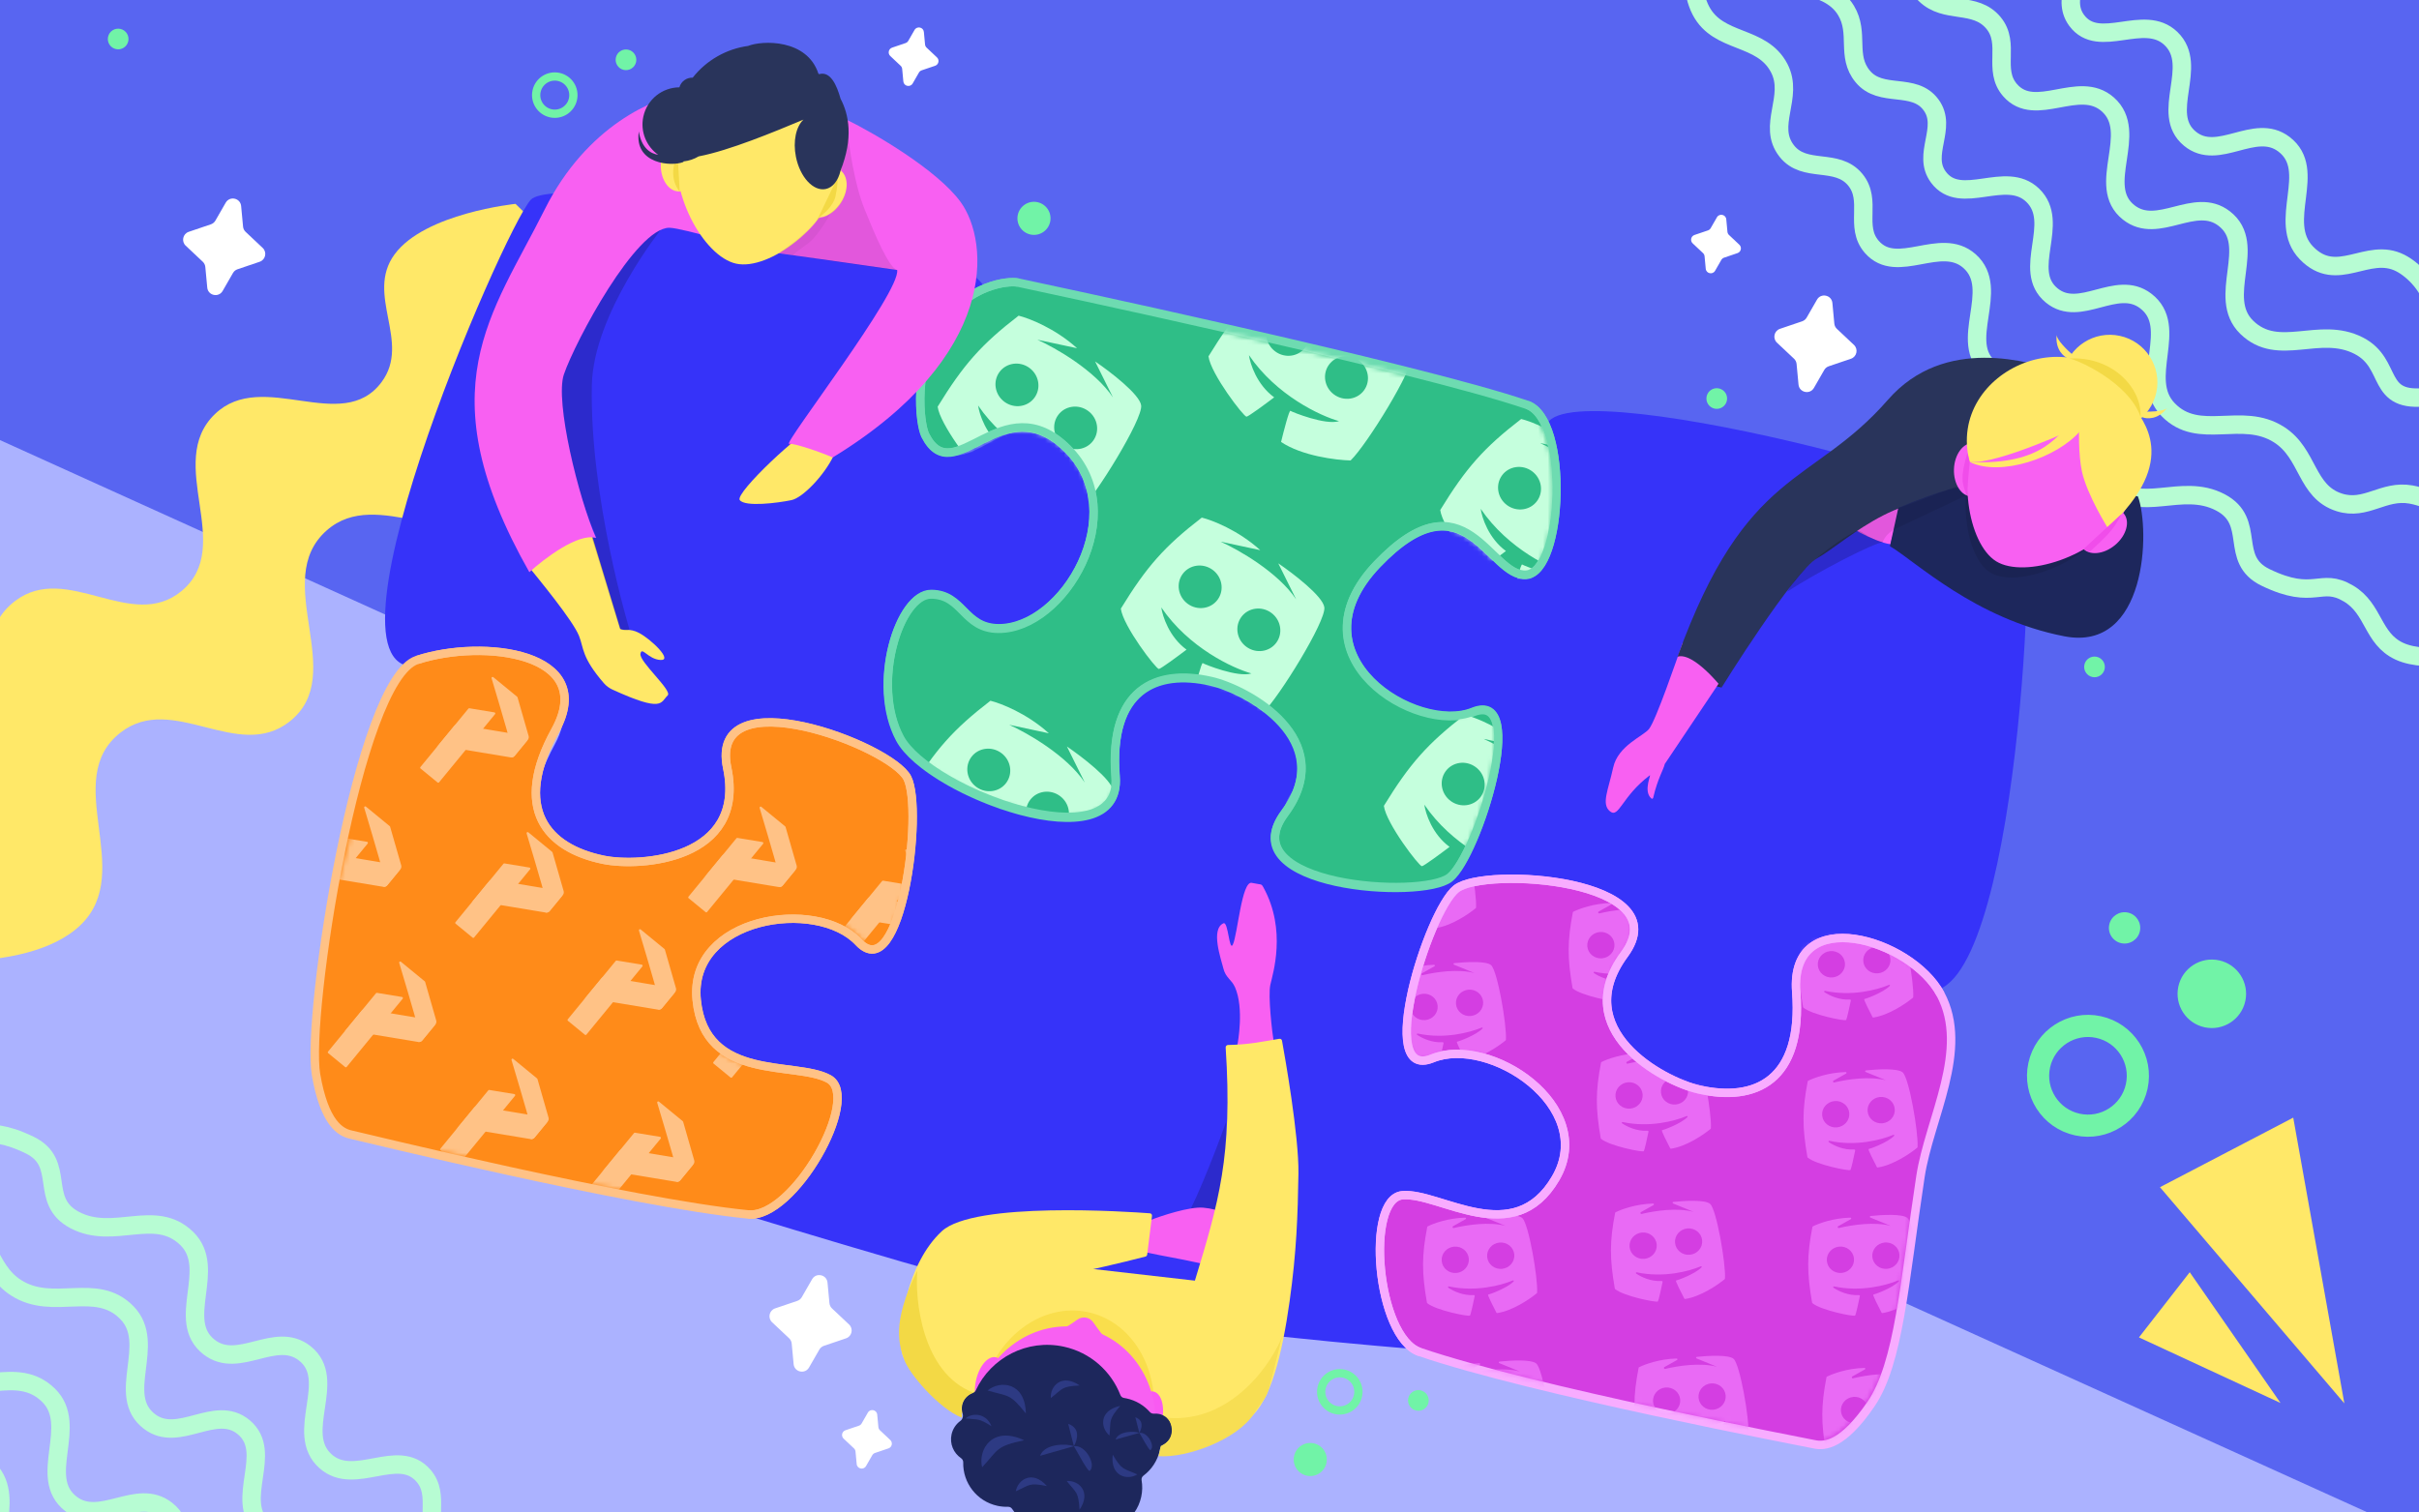 <svg width="515" height="322" viewBox="0 0 515 322" fill="none" xmlns="http://www.w3.org/2000/svg">
<rect width="518.196" height="370" transform="translate(-2 -11)" fill="#5865F1"/>
<g style="mix-blend-mode:overlay">
<path d="M-6 91L578.934 355.987H-6V91Z" fill="#ABB2FF"/>
</g>
<path d="M83.997 54.172C90.439 45.38 109.756 43.413 109.756 43.413L138.314 71.547C138.314 71.547 119.505 73.91 112.555 82.306C106.062 90.15 113.01 99.936 106.319 107.612C96.787 118.546 80.438 103.358 69.557 112.952C57.412 123.661 74.384 143.599 61.676 153.635C50.621 162.366 36.812 147.348 25.682 155.983C12.781 165.992 28.927 185.515 17.228 196.905C5.278 208.542 -24.922 203.828 -24.922 203.828L-47.001 178.33C-47.001 178.33 -16.853 180.914 -5.228 168.894C6.122 157.157 -9.769 137.859 3.226 127.971C14.254 119.58 27.969 134.695 38.647 125.863C50.197 116.309 34.96 98.562 45.761 88.171C55.927 78.391 72.827 92.687 81.238 81.365C87.606 72.792 77.686 62.787 83.997 54.172Z" fill="#FFE868"/>
<path d="M425.997 -17.111C425.997 -17.111 436.922 -15.998 440.565 -11.026C444.135 -6.154 438.524 -0.495 442.126 4.354C446.883 10.757 456.442 2.672 462.191 8.203C468.3 14.08 459.682 24.118 466.214 29.521C472.254 34.516 480.011 25.967 486.248 30.713C493.598 36.306 484.61 47.22 491.029 53.858C497.604 60.657 504 52.46 510.999 56C513.997 57.516 517.599 61.4 517.999 65M516.999 84.5C505.499 86 509.715 77.496 502.168 73.616C493.777 69.303 485.088 76.282 478.329 69.701C471.712 63.259 480.844 52.217 473.547 46.556C467.252 41.672 459.442 50.166 453.19 45.228C446.002 39.552 455.602 28.275 448.732 22.219C442.578 16.793 433.332 25.383 427.941 19.199C424.156 14.857 428.086 9.322 424.414 4.886C420.483 0.137 414.244 3.121 409.845 -1.199C405.072 -5.887 403.499 -17.111 403.499 -17.111" stroke="#B7FCD3" stroke-width="3.926"/>
<path d="M62.64 383.904C62.64 383.904 51.714 382.791 48.071 377.819C44.502 372.947 50.112 367.288 46.511 362.439C41.754 356.036 32.195 364.121 26.446 358.59C20.337 352.713 28.954 342.675 22.422 337.272C16.383 332.277 8.626 340.826 2.388 336.08C-4.961 330.487 4.027 319.573 -2.393 312.935C-8.968 306.136 -15.363 314.333 -22.363 310.793C-25.36 309.277 -28.963 305.393 -29.363 301.793M-28.363 282.293C-16.863 280.793 -21.079 289.297 -13.531 293.177C-5.14 297.49 3.549 290.511 10.308 297.092C16.924 303.534 7.793 314.576 15.089 320.237C21.384 325.121 29.194 316.627 35.447 321.565C42.634 327.241 33.035 338.518 39.904 344.574C46.058 350 55.305 341.41 60.696 347.594C64.48 351.936 60.551 357.471 64.223 361.907C68.154 366.656 74.392 363.672 78.791 367.992C83.564 372.68 85.137 383.904 85.137 383.904" stroke="#B7FCD3" stroke-width="3.926"/>
<path d="M524.501 110C524.501 110 517.943 106.113 513.252 105.299C507.364 104.275 503.738 108.792 498.04 106.985C490.856 104.707 491.562 96.627 485.213 92.564C477.246 87.465 468.162 94.026 461.587 87.227C455.168 80.589 464.156 69.675 456.806 64.082C450.569 59.336 442.812 67.885 436.773 62.89C430.24 57.487 438.858 47.449 432.749 41.572C427 36.041 417.441 44.126 412.684 37.723C409.082 32.874 414.693 27.215 411.124 22.343C407.481 17.371 400.474 21.018 396.555 16.258C392.969 11.902 395.928 7.087 393.027 2.248C388.874 -4.681 378.278 -1.75 376.001 -9.5C374.12 -15.899 380.403 -26.001 380.403 -26.001M528.001 138.668C528.001 138.668 516.888 141.506 510.799 138.668C505.015 135.972 505.487 129.665 500.003 126.4C493.964 122.804 492.862 128.051 482.337 122.964C474.389 119.123 480.538 111.098 472.726 106.985C464.378 102.59 455.646 109.651 448.887 103.07C442.27 96.628 451.402 85.586 444.105 79.925C437.81 75.041 430 83.535 423.748 78.597C416.561 72.921 426.16 61.645 419.291 55.588C413.137 50.162 403.89 58.752 398.499 52.568C394.714 48.227 398.644 42.692 394.972 38.255C391.041 33.506 384.222 37.011 380.403 32.17C376.116 26.734 381.986 20.66 378.796 14.515C375.07 7.338 365.852 9.419 362.112 2.248C358.184 -5.283 362.112 -19.502 362.112 -19.502" stroke="#B7FCD3" stroke-width="3.926"/>
<path d="M-35.864 256.793C-35.864 256.793 -29.306 260.68 -24.616 261.494C-18.727 262.518 -15.101 258.001 -9.404 259.808C-2.219 262.086 -2.925 270.166 3.423 274.229C11.39 279.328 20.474 272.767 27.049 279.566C33.469 286.204 24.481 297.118 31.83 302.71C38.068 307.457 45.825 298.908 51.864 303.903C58.396 309.306 49.779 319.344 55.888 325.221C61.637 330.752 71.195 322.667 75.953 329.07C79.554 333.919 73.943 339.578 77.513 344.45C81.156 349.422 88.163 345.775 92.082 350.535C95.667 354.891 92.709 359.706 95.61 364.545C99.763 371.474 110.359 368.543 112.636 376.293C114.516 382.692 108.233 392.794 108.233 392.794M-39.364 228.125C-39.364 228.125 -28.251 225.287 -22.162 228.125C-16.378 230.821 -16.85 237.128 -11.367 240.393C-5.328 243.989 -4.226 238.742 6.299 243.829C14.248 247.67 8.099 255.695 15.911 259.808C24.259 264.203 32.991 257.142 39.75 263.723C46.366 270.165 37.235 281.207 44.531 286.868C50.826 291.751 58.636 283.258 64.889 288.196C72.076 293.872 62.477 305.148 69.346 311.205C75.5 316.631 84.747 308.041 90.138 314.225C93.922 318.566 89.993 324.101 93.665 328.538C97.596 333.287 104.415 329.782 108.233 334.623C112.52 340.059 106.65 346.133 109.84 352.277C113.567 359.455 122.785 357.374 126.525 364.545C130.453 372.076 126.525 386.295 126.525 386.295" stroke="#B7FCD3" stroke-width="3.926"/>
<path fill-rule="evenodd" clip-rule="evenodd" d="M208.703 64.598C221.728 52.189 118.938 35.979 112.995 42.544C107.052 49.109 63.818 149.018 90.717 141.538C94.61 140.455 99.346 140.207 104.608 140.566L104.334 141.823C114.623 141.837 124.187 147.329 118.07 158.591C108.806 175.647 116.108 184.203 128.159 186.702C136.132 188.355 158.753 186.508 154.757 166.568C153.396 159.779 157.019 157.025 162.526 156.624L162.714 155.758C168.13 156.494 174.252 157.986 179.814 159.342L179.814 159.342C189.918 161.805 198.172 163.818 196.983 160.026C196.56 158.677 196.142 157.518 195.756 156.449C194.439 152.804 193.497 150.197 194.018 144.592C194.82 141.023 196.454 131.336 196.782 129.376C197.829 128.386 198.947 127.825 200.08 127.829C203.352 127.841 205.035 129.599 206.752 131.392C208.55 133.27 210.386 135.187 214.123 135.18C227.867 135.153 242.428 109.829 228.918 95.912C221.648 88.422 215.301 91.802 210.057 94.595C205.558 96.992 201.87 98.956 199.108 93.248C199.049 93.126 198.99 92.98 198.931 92.812C200.555 80.975 203.468 69.586 208.703 64.598Z" fill="#3633F9"/>
<path fill-rule="evenodd" clip-rule="evenodd" d="M329.454 92.705C322.663 76.338 428.208 103.396 430.936 111.666C433.664 119.935 427.753 226.762 406.269 209.068C402.363 205.852 397.075 203.224 390.943 201.064C385.808 201.782 382.24 205.101 382.992 212.252C384.997 231.32 373.895 235.713 360.603 232.703C351.808 230.712 329.686 219.292 342.365 203.418C346.352 198.426 344.542 194.632 339.982 191.926C339.844 191.913 339.706 191.901 339.568 191.889C332.528 189.714 324.315 189.439 317.959 189.226C310.986 188.992 306.246 188.833 307.739 186.323C308.429 185.164 309.204 183.986 310.004 182.772C312.515 178.959 315.265 174.784 316.337 169.68C317.006 166.492 318.258 158.023 318.693 155.034C318.254 151.869 316.69 150.244 313.45 151.554C301.452 156.407 274.075 139.727 292.945 120.046C305.819 106.619 312.294 112.856 317.614 117.979C320.091 120.366 322.318 122.511 324.824 122.314C326.878 122.153 328.487 119.828 329.581 116.422C331.254 107.144 331.765 98.276 329.454 92.705Z" fill="#3633F9"/>
<circle cx="449.176" cy="81.424" r="10.13" transform="rotate(12.268 449.176 81.424)" fill="#FFE868"/>
<path d="M366.538 146.393L365.864 145.346L365.246 146.113L366.538 146.393Z" fill="#23293E"/>
<path d="M169.617 230.598C176.971 234.671 161.829 257.601 151.689 256.586C151.689 256.586 202.464 272.324 224.941 277.679C247.417 283.034 301.628 287.32 301.628 287.32C291.982 284.032 290.617 255.182 298.999 254.531C301.458 254.341 304.031 255.437 307.499 256.5C315.851 259.063 325.322 260.208 331.887 249.02C341.179 233.185 317.048 217.342 304.297 222.481C291.546 227.621 305.674 193.026 311.995 188C312.551 187.559 310.927 184.229 311.995 183.915C311.565 183.696 311.295 183.427 311.21 183.093C302.222 187.048 263.883 183.598 275.412 168.16C287.507 151.964 267.063 140.84 258.893 138.983C246.544 136.179 236.114 140.788 237.662 159.952C239.183 178.76 197.624 163.991 189.906 152.079L190.153 152.814C191.254 156.145 184.925 155.02 176.342 152.991C181.683 155.388 185.904 158.175 186.971 160.269C190.635 167.466 185.651 206.463 176.186 196.493C166.72 186.523 138.19 190.915 140.067 209.178C141.393 222.083 151.927 227.363 160.589 228.5L160.593 228.5C164.188 228.974 167.46 229.405 169.617 230.598Z" fill="#3633F9"/>
<path d="M169.149 94.433C169.536 94.031 169.094 94.371 167.923 94.434C168.186 95.116 168.312 95.032 168.944 95.378L169.149 94.433Z" fill="#AD23A8"/>
<path d="M216.785 60.185C218.952 60.656 301.429 78.125 325.101 86.205C334.135 89.29 332.815 121.729 324.96 122.35C317.106 122.97 312.014 100.447 293.21 120.101C274.405 139.756 301.665 156.392 313.618 151.542C325.57 146.692 314.608 182.046 308.679 186.783C302.751 191.519 261.941 188.725 273.515 173.085C285.09 157.444 265.615 146.768 257.827 144.998C246.055 142.322 236.095 146.791 237.528 165.26C238.961 183.728 197.825 168.704 191.616 157.138C185.407 145.573 191.492 126.384 198.286 126.464C205.08 126.543 205.181 133.717 212.591 133.765C226.531 133.855 241.083 109.233 227.264 95.52C213.445 81.807 203.179 104.792 197.008 92.665C195.735 90.164 194.437 77.712 200.3 69.171C206.164 60.631 214.617 59.714 216.785 60.185Z" fill="#5EBE99"/>
<path d="M216.785 60.185C218.952 60.656 301.429 78.124 325.1 86.21C334.134 89.296 332.8 121.796 324.945 122.421C317.09 123.045 312.006 100.483 293.192 120.181C274.379 139.879 301.634 156.535 313.59 151.671C325.545 146.807 314.568 182.231 308.637 186.979C302.706 191.726 261.894 188.943 273.475 173.269C285.057 157.596 265.585 146.908 257.797 145.137C246.024 142.462 236.063 146.942 237.488 165.444C238.914 183.946 197.78 168.911 191.575 157.326C185.37 145.742 191.464 126.515 198.258 126.593C205.052 126.67 205.151 133.857 212.561 133.902C226.502 133.987 241.066 109.313 227.251 95.58C213.436 81.848 203.16 104.88 196.993 92.733C195.721 90.228 194.428 77.753 200.295 69.194C206.162 60.636 214.617 59.714 216.785 60.185Z" fill="#2FBE87" stroke="#6EDBB1" stroke-width="1.8"/>
<mask id="mask0_3556_84388" style="mask-type:alpha" maskUnits="userSpaceOnUse" x="188" y="60" width="143" height="129">
<path d="M216.541 60.995C218.699 61.465 300.834 78.862 324.41 86.899C333.408 89.967 332.117 122.162 324.297 122.772C316.476 123.382 311.39 101.024 292.681 120.517C273.972 140.011 301.126 156.542 313.024 151.737C324.922 146.932 314.032 182.013 308.133 186.71C302.233 191.407 261.597 188.604 273.11 173.089C284.623 157.574 265.225 146.964 257.468 145.202C245.745 142.537 235.832 146.965 237.272 165.296C238.712 183.628 197.742 168.685 191.551 157.202C185.36 145.719 191.405 126.678 198.17 126.763C204.935 126.847 205.041 133.967 212.419 134.02C226.298 134.12 240.771 109.692 227.001 96.072C213.231 82.452 203.026 105.257 196.873 93.217C195.604 90.734 194.302 78.374 200.134 69.902C205.966 61.43 214.382 60.526 216.541 60.995Z" fill="#71F3A7"/>
</mask>
<g mask="url(#mask0_3556_84388)">
<g style="mix-blend-mode:overlay">
<path fill-rule="evenodd" clip-rule="evenodd" d="M286.966 63.427C282.265 59.174 276.71 57.035 274.52 56.498C266.558 62.632 262.767 66.937 257.283 75.881C257.759 79.6 264.821 88.819 265.391 88.731C265.847 88.661 269.501 85.958 271.271 84.615C267.584 81.921 266.153 77.497 265.898 75.623C271.734 84.213 281.12 88.575 285.083 89.681C282.212 90.61 275.057 87.727 274.728 87.486C274.465 87.293 273.29 91.824 272.736 94.114C277.162 97.087 284.45 97.98 287.541 98.054C290.93 94.808 300.971 78.577 300.612 75.617C300.325 73.25 293.953 68.379 290.803 66.239L294.612 73.917C290.764 68.132 282.28 63.307 278.519 61.618L286.966 63.427ZM277.894 73.967C276.43 75.965 273.575 76.361 271.516 74.853C269.457 73.344 268.976 70.502 270.44 68.504C271.904 66.506 274.76 66.109 276.818 67.617C278.877 69.126 279.359 71.969 277.894 73.967ZM284.014 84.011C286.073 85.52 288.929 85.123 290.393 83.125C291.857 81.127 291.375 78.284 289.316 76.776C287.258 75.267 284.402 75.664 282.938 77.662C281.474 79.66 281.956 82.503 284.014 84.011Z" fill="#C5FFDD"/>
</g>
<g style="mix-blend-mode:overlay">
<path fill-rule="evenodd" clip-rule="evenodd" d="M229.306 74.152C224.605 69.898 219.05 67.76 216.86 67.222C208.898 73.357 205.107 77.662 199.623 86.606C200.099 90.325 207.161 99.544 207.731 99.456C208.186 99.385 211.841 96.683 213.611 95.34C209.924 92.645 208.492 88.222 208.237 86.347C214.074 94.938 223.459 99.299 227.423 100.406C224.551 101.335 217.397 98.451 217.068 98.21C216.805 98.017 215.63 102.549 215.076 104.838C219.502 107.812 226.79 108.704 229.881 108.779C233.27 105.533 243.311 89.301 242.952 86.342C242.665 83.975 236.293 79.103 233.143 76.964L236.952 84.642C233.104 78.856 224.62 74.032 220.858 72.343L229.306 74.152ZM220.235 84.692C218.771 86.69 215.915 87.087 213.857 85.578C211.798 84.07 211.316 81.227 212.78 79.229C214.244 77.231 217.1 76.834 219.159 78.343C221.217 79.851 221.699 82.694 220.235 84.692ZM226.354 94.736C228.413 96.244 231.269 95.847 232.733 93.849C234.197 91.851 233.715 89.009 231.657 87.5C229.598 85.992 226.742 86.388 225.278 88.386C223.814 90.385 224.296 93.227 226.354 94.736Z" fill="#C5FFDD"/>
</g>
<g style="mix-blend-mode:overlay">
<path fill-rule="evenodd" clip-rule="evenodd" d="M268.306 117.152C263.605 112.898 258.05 110.76 255.86 110.222C247.898 116.357 244.107 120.662 238.623 129.606C239.099 133.325 246.161 142.544 246.731 142.456C247.186 142.385 250.841 139.683 252.611 138.34C248.924 135.645 247.492 131.222 247.237 129.347C253.074 137.938 262.459 142.299 266.423 143.406C263.551 144.335 256.397 141.451 256.068 141.21C255.805 141.017 254.63 145.549 254.076 147.838C258.502 150.812 265.79 151.704 268.881 151.779C272.27 148.533 282.311 132.301 281.952 129.342C281.665 126.975 275.293 122.103 272.143 119.964L275.952 127.642C272.104 121.856 263.62 117.032 259.858 115.343L268.306 117.152ZM259.236 127.691C257.772 129.689 254.916 130.086 252.857 128.578C250.799 127.069 250.317 124.226 251.781 122.228C253.245 120.23 256.101 119.833 258.16 121.342C260.218 122.85 260.7 125.693 259.236 127.691ZM265.353 137.736C267.412 139.245 270.268 138.848 271.732 136.85C273.196 134.852 272.714 132.009 270.656 130.501C268.597 128.992 265.741 129.389 264.277 131.387C262.813 133.385 263.295 136.228 265.353 137.736Z" fill="#C5FFDD"/>
</g>
<g style="mix-blend-mode:overlay">
<path fill-rule="evenodd" clip-rule="evenodd" d="M223.306 156.152C218.605 151.898 213.05 149.76 210.86 149.222C202.898 155.357 199.107 159.662 193.623 168.606C194.099 172.325 201.161 181.544 201.731 181.456C202.186 181.385 205.841 178.683 207.611 177.34C203.924 174.645 202.492 170.222 202.237 168.347C208.074 176.938 217.459 181.299 221.423 182.406C218.551 183.335 211.397 180.451 211.068 180.21C210.805 180.017 209.63 184.549 209.076 186.838C213.502 189.812 220.79 190.704 223.881 190.779C227.27 187.533 237.311 171.301 236.952 168.342C236.665 165.975 230.293 161.103 227.143 158.964L230.952 166.642C227.104 160.856 218.62 156.032 214.858 154.343L223.306 156.152ZM214.236 166.691C212.772 168.689 209.916 169.086 207.857 167.578C205.799 166.069 205.317 163.226 206.781 161.228C208.245 159.23 211.101 158.833 213.16 160.342C215.218 161.85 215.7 164.693 214.236 166.691ZM220.353 176.736C222.412 178.245 225.268 177.848 226.732 175.85C228.196 173.852 227.714 171.009 225.656 169.501C223.597 167.992 220.741 168.389 219.277 170.387C217.813 172.385 218.295 175.228 220.353 176.736Z" fill="#C5FFDD"/>
</g>
<g style="mix-blend-mode:overlay">
<path fill-rule="evenodd" clip-rule="evenodd" d="M324.306 159.152C319.605 154.898 314.05 152.76 311.86 152.222C303.898 158.357 300.107 162.662 294.623 171.606C295.099 175.325 302.161 184.544 302.731 184.456C303.186 184.385 306.841 181.683 308.611 180.34C304.924 177.645 303.492 173.222 303.237 171.347C309.074 179.938 318.459 184.299 322.423 185.406C319.551 186.335 312.397 183.451 312.068 183.21C311.805 183.017 310.63 187.549 310.076 189.838C314.502 192.812 321.79 193.704 324.881 193.779C328.27 190.533 338.311 174.301 337.952 171.342C337.665 168.975 331.293 164.103 328.143 161.964L331.952 169.642C328.104 163.856 319.62 159.032 315.858 157.343L324.306 159.152ZM315.236 169.691C313.772 171.689 310.916 172.086 308.857 170.578C306.799 169.069 306.317 166.226 307.781 164.228C309.245 162.23 312.101 161.833 314.16 163.342C316.218 164.85 316.7 167.693 315.236 169.691ZM321.353 179.736C323.412 181.245 326.268 180.848 327.732 178.85C329.196 176.852 328.714 174.009 326.656 172.501C324.597 170.992 321.741 171.389 320.277 173.387C318.813 175.385 319.295 178.228 321.353 179.736Z" fill="#C5FFDD"/>
</g>
<g style="mix-blend-mode:overlay">
<path fill-rule="evenodd" clip-rule="evenodd" d="M336.306 96.152C331.605 91.898 326.05 89.76 323.86 89.222C315.898 95.357 312.107 99.662 306.623 108.606C307.099 112.325 314.161 121.544 314.731 121.456C315.186 121.385 318.841 118.683 320.611 117.34C316.924 114.645 315.492 110.222 315.237 108.347C321.074 116.938 330.459 121.299 334.423 122.406C331.551 123.335 324.397 120.451 324.068 120.21C323.805 120.017 322.63 124.549 322.076 126.838C326.502 129.812 333.79 130.704 336.881 130.779C340.27 127.533 350.311 111.301 349.952 108.342C349.665 105.975 343.293 101.103 340.143 98.964L343.952 106.642C340.104 100.856 331.62 96.032 327.858 94.343L336.306 96.152ZM327.234 106.692C325.77 108.69 322.914 109.087 320.855 107.579C318.797 106.07 318.315 103.228 319.779 101.229C321.243 99.231 324.099 98.835 326.158 100.343C328.216 101.852 328.698 104.694 327.234 106.692ZM333.353 116.737C335.411 118.245 338.267 117.849 339.731 115.851C341.195 113.853 340.714 111.01 338.655 109.501C336.596 107.993 333.741 108.39 332.277 110.388C330.812 112.386 331.294 115.228 333.353 116.737Z" fill="#C5FFDD"/>
</g>
</g>
<path d="M216.786 60.187C214.619 59.715 206.165 60.632 200.302 69.173C194.438 77.713 195.737 90.166 197.009 92.666C203.181 104.794 213.447 81.808 227.266 95.521C241.085 109.234 226.532 133.857 212.593 133.766C205.183 133.718 205.082 126.545 198.288 126.465C191.494 126.385 185.409 145.574 191.618 157.14C197.827 168.705 238.963 183.73 237.53 165.261C236.097 146.792 246.056 142.324 257.829 144.999C265.617 146.77 285.091 157.446 273.517 173.086C261.943 188.727 302.753 191.521 308.681 186.784C314.61 182.047 325.572 146.693 313.62 151.543C301.667 156.393 274.407 139.757 293.212 120.103C312.016 100.448 317.108 122.972 324.962 122.351C332.817 121.73 334.137 89.291 325.102 86.207" stroke="#6EDBB1" stroke-width="1.762"/>
<path d="M180.068 86.983C178.94 86.287 178.495 87.084 178.663 87.563C179.317 87.515 179.114 87.227 180.068 86.983Z" fill="#AD23A8"/>
<path d="M123.271 135.412C121.953 132.121 114.956 123.628 111.445 119.318C115.901 116.238 118.802 115.324 125.555 112.47L132.051 133.91C132.97 134.437 133.966 133.686 136.044 134.778C138.66 136.153 143.312 140.671 140.636 140.54C137.96 140.409 136.645 137.555 136.348 139.225C136.051 140.895 143.207 147.075 142.151 148.082C140.596 149.564 141.265 151.814 130.394 146.849C129.699 146.532 129.072 146.071 128.573 145.494C123.767 139.94 124.316 138.022 123.271 135.412Z" fill="#FFE868"/>
<path d="M391.501 110.352C392.31 111.61 399.105 115.461 402.467 115.892L404.675 107.808C400.222 108.943 390.693 109.095 391.501 110.352Z" fill="#F860F2"/>
<path d="M126.001 82C125.501 106 134.001 134.002 134.001 134.002C133.601 134.404 132.501 134.169 132.001 134.002L126.001 114.5H127.001C121.001 100.9 118.834 85.167 119.001 79.5C123.801 63.9 135.501 51 141.001 48.5C141.001 48.5 126.318 66.767 126.001 82Z" fill="black" fill-opacity="0.18"/>
<path d="M115.976 44.579C124.914 26.69 139.499 20.697 145.675 19.936C146.784 29.342 149.5 50 149.5 50C149.5 50 144 48.5 142.5 48.5C135.398 48.5 122.505 72.593 120.054 79.722C118.092 85.426 123.183 106.095 126.901 114.566C123.188 113.398 115.885 118.932 112.697 121.845C90.543 82.771 104.803 66.941 115.976 44.579Z" fill="#F860F2"/>
<path d="M351.096 155.206C352.628 153.179 356.885 140.657 358.226 136.924C361.781 138.464 362.496 141.269 366.768 144.281L354.426 162.692C354.164 163.896 352.892 165.834 351.961 169.893C351.921 170.069 351.719 170.155 351.581 170.039C349.689 168.448 351.745 164.581 351.189 165.143C345.238 169.645 344.686 174.321 342.768 172.777C340.85 171.233 342.412 168.192 343.442 163.458C344.471 158.724 349.926 156.754 351.096 155.206Z" fill="#F860F2"/>
<path d="M438.361 79.069L438.415 79.086C435.478 88.091 421.454 108.604 420.891 108.179C406.415 101.876 393.5 115.092 386.952 118.829C381.806 121.767 366.535 146.392 366.535 146.392C366.535 146.392 360.528 138.776 357.141 139.842C371.814 99.311 385.736 103.69 401.943 85.129C414.038 71.275 432.38 77.152 438.361 79.069Z" fill="#29345B"/>
<path d="M168.499 106.5C170.861 106.011 175.438 101.314 177.499 97.001C176.058 95.083 173.393 92.345 172.479 91.798C171.335 91.114 156.323 105.004 157.499 106.499C158.674 107.994 165.546 107.112 168.499 106.5Z" fill="#FFE868"/>
<path d="M180.387 25.564C185.957 28.278 199.501 36.141 204.501 42.998C210.751 51.568 212.632 75.806 177.283 97.417C174.682 96.251 169.109 94.378 168.001 94.498C166.616 94.647 191.787 62.176 191.001 57.498C181.037 56.065 166.146 53.956 165.79 53.93L165.789 53.931C165.781 53.929 165.781 53.929 165.79 53.93L180.387 25.564Z" fill="#F860F2"/>
<path d="M439.497 135.498C457.072 138.903 457.805 112.898 455.161 105.712C432.484 100.266 421.339 100.806 404.15 108.142L402.371 116.32C407.704 119.433 420.467 131.811 439.497 135.498Z" fill="#1D275C"/>
<ellipse cx="144.643" cy="35.039" rx="3.964" ry="5.726" transform="rotate(2.13 144.643 35.039)" fill="#FFE868"/>
<ellipse cx="419.956" cy="100.035" rx="3.964" ry="5.726" transform="rotate(2.13 419.956 100.035)" fill="#F860F2"/>
<ellipse cx="175.728" cy="41.018" rx="3.964" ry="5.726" transform="rotate(31.92 175.728 41.018)" fill="#FFE868"/>
<ellipse cx="447.754" cy="113.023" rx="3.964" ry="5.726" transform="rotate(50.145 447.754 113.023)" fill="#F860F2"/>
<path d="M178.851 37.339C176.494 48.179 163.7 57.662 156.732 56.146C149.763 54.631 142.062 40.692 144.42 29.852C146.777 19.012 156.395 11.901 165.903 13.968C175.411 16.035 181.208 26.499 178.851 37.339Z" fill="#FFE868"/>
<path d="M450.242 110.308C444.234 120.045 429.392 125.412 423.713 121.908C418.034 118.404 416.173 102.732 422.18 92.994C428.188 83.257 439.34 79.239 447.089 84.02C454.838 88.801 456.25 100.57 450.242 110.308Z" fill="black" fill-opacity="0.1"/>
<path d="M452.097 109.143C446.272 118.584 431.054 123.277 424.985 119.532C418.916 115.788 416.284 100.082 422.109 90.641C427.934 81.2 439.369 77.689 447.65 82.798C455.931 87.907 457.922 99.702 452.097 109.143Z" fill="#F860F2"/>
<path d="M419.345 98.379C425.348 98.963 442.625 90.82 442.625 90.82C442.625 90.82 442.43 96.751 443.242 100.419C444.356 105.458 448.743 112.433 448.743 112.433C464.537 97.838 455.729 89.254 454.358 86.609C443.562 65.782 414.144 78.767 419.345 98.379Z" fill="#FFE868"/>
<path d="M252 259.709C253.249 259.24 258.658 245.639 261 239C261 246.03 260.43 260.415 259.805 260.883C259.18 261.352 254.341 260.296 252 259.709Z" fill="black" fill-opacity="0.18"/>
<path d="M401.001 115.5C399.72 115.127 386.357 122.096 380.501 126.001C384.001 119.5 394.72 113 395.501 113C396.282 113 397.745 114.55 401.001 115.5Z" fill="black" fill-opacity="0.18"/>
<path d="M440.363 76.356C440.39 76.338 440.449 76.335 440.537 76.345C450.037 75.825 456.06 82.96 455.707 88.707C453.047 81.295 442.122 76.537 440.537 76.345C440.479 76.348 440.421 76.352 440.363 76.356Z" fill="#F3D945"/>
<path d="M256.203 257.176C253.318 256.909 247.33 258.855 244.644 259.924L244.014 266.695C247.967 267.554 250.795 267.957 255.387 268.977C259.859 269.97 264.08 261.142 262.51 259.899C260.941 258.656 259.81 257.509 256.203 257.176Z" fill="#F860F2"/>
<path d="M262.942 210.26C264.871 214.682 263.563 221.949 263.412 222.646L271.202 222.059C270.815 219.695 269.942 212.047 270.448 209.736C270.954 207.425 273.978 198.097 268.998 189.006C268.489 188.078 268.651 188.47 266.499 188.002C264.347 187.534 263.47 199.133 262.465 201.158C261.688 202.722 261.497 196.151 260.475 196.612C257.682 197.873 259.956 204.199 260.451 206.221C260.946 208.243 262.2 208.558 262.942 210.26Z" fill="#F860F2"/>
<ellipse cx="243.751" cy="302.699" rx="4.404" ry="6.166" transform="rotate(3.281 243.751 302.699)" fill="#C4C4C4"/>
<path d="M211.26 265.557L232.81 270.243L254.391 272.712C259.41 256.197 262.467 246.166 260.941 223.07C260.922 222.783 261.149 222.531 261.436 222.526C265.719 222.448 268.258 221.904 272.365 221.209C272.634 221.163 272.889 221.339 272.938 221.607C273.5 224.691 276.56 241.876 276.435 249.929C276.298 258.795 276.032 266.565 274.557 277.097C272.98 288.359 270.498 298.5 265.998 302C261.498 305.5 230.461 311.073 230.461 311.073L232.672 300.903L209.761 284.802L211.26 265.557Z" fill="#FFE868"/>
<path d="M200.505 262.188C207.414 255.786 240.34 258.034 244.818 258.371C245.102 258.393 245.294 258.646 245.259 258.928L244.235 267.163C244.209 267.365 244.066 267.532 243.868 267.584C232.848 270.477 217.962 273.265 216.014 274.522C214.046 275.791 216.72 285.194 220.129 294.507L209.545 304.269C209.545 304.269 192.961 293.3 191.998 288C191.036 282.7 193.088 269.059 200.505 262.188Z" fill="#FFE868"/>
<path d="M245.136 304.621C242.583 316.362 232.42 324.12 222.436 321.949C212.453 319.778 206.43 308.5 208.983 296.759C211.536 285.018 221.699 277.26 231.682 279.431C241.665 281.601 247.689 292.879 245.136 304.621Z" fill="#F9DE4C"/>
<ellipse cx="244.37" cy="301.926" rx="3.083" ry="5.726" transform="rotate(12.268 244.37 301.926)" fill="#F95AF2"/>
<ellipse cx="210.8" cy="294.625" rx="3.083" ry="5.726" transform="rotate(12.268 210.8 294.625)" fill="#F95AF2"/>
<path d="M302.245 287.894C326.33 296.136 384.04 307.077 386.246 307.556C388.452 308.036 392.345 307.765 398.325 299.011C404.306 290.257 405.404 273.237 408.859 250.569C410.751 238.154 419.432 223.544 413.128 211.709C406.823 199.874 380.983 192.319 382.416 211.23C383.849 230.142 373.705 234.731 361.725 232.008C353.799 230.206 333.99 219.3 345.794 203.267C357.598 187.234 316.06 184.43 310.018 189.288C303.977 194.147 292.768 230.368 304.942 225.384C317.116 220.401 340.096 235.616 331.196 250.903C322.297 266.189 306.602 253.875 298.606 254.522C290.61 255.168 293.052 284.748 302.245 287.894Z" fill="#D43EE2"/>
<path d="M302.245 287.892C326.33 296.134 384.04 307.075 386.246 307.554C388.452 308.034 392.345 307.763 398.325 299.009C404.306 290.255 405.404 273.235 408.859 250.567C410.751 238.152 419.432 223.542 413.128 211.707C406.823 199.872 380.983 192.317 382.416 211.228C383.849 230.14 373.705 234.729 361.725 232.006C353.799 230.204 333.99 219.298 345.794 203.265C357.598 187.232 316.06 184.428 310.018 189.287C303.977 194.145 292.768 230.366 304.942 225.382C317.116 220.399 340.096 235.614 331.196 250.901C322.297 266.187 306.602 253.873 298.606 254.52C290.61 255.166 293.052 284.747 302.245 287.892Z" fill="#D43EE2" stroke="#F8ACFF" stroke-width="1.8"/>
<mask id="mask1_3556_84388" style="mask-type:alpha" maskUnits="userSpaceOnUse" x="293" y="187" width="122" height="120">
<path d="M302.237 287.19C326.111 295.366 383.318 306.207 385.505 306.683C387.692 307.158 391.551 306.888 397.484 298.189C403.417 289.49 404.514 272.582 407.949 250.062C409.831 237.729 418.443 223.211 412.199 211.457C405.954 199.704 380.34 192.21 381.752 210.996C383.164 229.781 373.105 234.345 361.23 231.645C353.373 229.859 333.74 219.034 345.449 203.102C357.159 187.169 315.98 184.403 309.988 189.232C303.997 194.062 292.868 230.048 304.939 225.092C317.01 220.135 339.785 235.24 330.956 250.429C322.126 265.619 306.572 253.393 298.645 254.039C290.717 254.685 293.125 284.069 302.237 287.19Z" fill="#D43EE2"/>
</mask>
<g mask="url(#mask1_3556_84388)">
<g opacity="0.7">
<path fill-rule="evenodd" clip-rule="evenodd" d="M312.033 259.612C312.191 259.524 312.129 259.29 311.949 259.294C308.323 259.379 305.188 260.525 303.949 261.154C303.901 261.178 303.869 261.223 303.859 261.276C302.676 267.394 302.679 270.985 303.792 277.4C303.799 277.44 303.818 277.475 303.848 277.501C305.688 279.038 312.718 280.421 312.947 280.146C313.123 279.936 313.668 277.428 313.961 276.002C313.984 275.886 313.889 275.781 313.772 275.788C311.503 275.921 309.479 274.977 308.347 274.218C308.193 274.114 308.298 273.901 308.479 273.94C314.102 275.155 319.54 273.739 322.076 272.666C322.237 272.598 322.368 272.759 322.246 272.884C320.821 274.343 317.056 275.667 316.825 275.687C316.627 275.705 317.877 278.186 318.579 279.524C318.613 279.59 318.684 279.626 318.757 279.616C322.004 279.139 325.679 276.641 327.182 275.393C327.218 275.363 327.239 275.325 327.242 275.278C327.455 272.235 325.468 260.602 324.083 259.368C323.062 258.458 318.781 258.673 316.243 258.945C316.063 258.965 316.031 259.208 316.199 259.277L320.554 261.056C317.085 260.128 312.406 260.812 309.484 261.51C309.278 261.559 309.146 261.233 309.331 261.129L312.033 259.612ZM312.708 268.012C312.848 269.56 311.668 270.931 310.074 271.075C308.48 271.219 307.074 270.081 306.934 268.534C306.795 266.986 307.974 265.615 309.568 265.471C311.163 265.327 312.568 266.465 312.708 268.012ZM319.754 270.201C321.348 270.057 322.527 268.686 322.388 267.139C322.248 265.591 320.842 264.453 319.248 264.597C317.654 264.741 316.474 266.112 316.614 267.66C316.754 269.207 318.159 270.345 319.754 270.201Z" fill="#F27DFD"/>
<path fill-rule="evenodd" clip-rule="evenodd" d="M310.436 230.337C310.593 230.249 310.532 230.015 310.352 230.019C306.725 230.104 303.59 231.25 302.352 231.878C302.304 231.903 302.271 231.948 302.261 232.001C301.079 238.118 301.081 241.71 302.195 248.125C302.201 248.164 302.22 248.2 302.251 248.225C304.091 249.763 311.12 251.146 311.35 250.871C311.525 250.66 312.071 248.152 312.363 246.726C312.387 246.611 312.292 246.506 312.174 246.513C309.906 246.646 307.881 245.701 306.75 244.942C306.595 244.838 306.7 244.625 306.882 244.665C312.504 245.88 317.942 244.463 320.479 243.391C320.639 243.323 320.771 243.484 320.649 243.609C319.224 245.068 315.458 246.391 315.227 246.412C315.029 246.43 316.28 248.911 316.982 250.249C317.016 250.314 317.086 250.351 317.159 250.34C320.406 249.864 324.081 247.365 325.584 246.117C325.621 246.087 325.641 246.05 325.645 246.003C325.858 242.96 323.871 231.327 322.485 230.092C321.464 229.183 317.183 229.398 314.645 229.67C314.465 229.689 314.433 229.933 314.601 230.001L318.957 231.781C315.488 230.852 310.808 231.537 307.886 232.234C307.681 232.283 307.549 231.957 307.733 231.854L310.436 230.337ZM311.11 238.74C311.25 240.287 310.071 241.658 308.476 241.802C306.882 241.946 305.476 240.808 305.337 239.261C305.197 237.713 306.376 236.342 307.97 236.198C309.565 236.054 310.97 237.192 311.11 238.74ZM318.156 240.929C319.75 240.785 320.929 239.414 320.79 237.867C320.65 236.319 319.244 235.182 317.65 235.325C316.055 235.469 314.876 236.84 315.016 238.388C315.156 239.935 316.561 241.073 318.156 240.929Z" fill="#F27DFD"/>
<path fill-rule="evenodd" clip-rule="evenodd" d="M305.397 205.767C305.554 205.678 305.493 205.445 305.313 205.449C301.686 205.533 298.551 206.68 297.312 207.308C297.265 207.332 297.232 207.378 297.222 207.43C296.04 213.548 296.042 217.139 297.155 223.554C297.162 223.594 297.181 223.629 297.212 223.655C299.052 225.192 306.081 226.576 306.311 226.3C306.486 226.09 307.032 223.582 307.324 222.156C307.348 222.04 307.253 221.936 307.135 221.943C304.867 222.076 302.842 221.131 301.711 220.372C301.556 220.268 301.661 220.055 301.843 220.094C307.465 221.309 312.903 219.893 315.44 218.82C315.6 218.752 315.731 218.914 315.609 219.038C314.185 220.498 310.419 221.821 310.188 221.842C309.99 221.86 311.24 224.341 311.942 225.679C311.977 225.744 312.047 225.781 312.12 225.77C315.367 225.294 319.042 222.795 320.545 221.547C320.581 221.517 320.602 221.479 320.606 221.433C320.819 218.389 318.832 206.756 317.446 205.522C316.425 204.613 312.144 204.827 309.606 205.1C309.426 205.119 309.394 205.362 309.562 205.431L313.918 207.21C310.449 206.282 305.769 206.966 302.847 207.664C302.642 207.713 302.51 207.387 302.694 207.284L305.397 205.767ZM306.071 214.166C306.211 215.713 305.032 217.085 303.437 217.228C301.843 217.372 300.437 216.235 300.298 214.687C300.158 213.14 301.337 211.769 302.931 211.625C304.526 211.481 305.932 212.619 306.071 214.166ZM313.117 216.356C314.711 216.212 315.89 214.841 315.751 213.293C315.611 211.746 314.205 210.608 312.611 210.752C311.017 210.896 309.837 212.267 309.977 213.814C310.117 215.362 311.522 216.5 313.117 216.356Z" fill="#F27DFD"/>
<path fill-rule="evenodd" clip-rule="evenodd" d="M299.033 177.612C299.191 177.524 299.129 177.29 298.949 177.294C295.323 177.379 292.188 178.525 290.949 179.154C290.901 179.178 290.869 179.223 290.859 179.276C289.676 185.394 289.679 188.985 290.792 195.4C290.799 195.44 290.818 195.475 290.848 195.501C292.688 197.038 299.718 198.421 299.947 198.146C300.123 197.936 300.668 195.428 300.961 194.002C300.984 193.886 300.889 193.781 300.772 193.788C298.503 193.921 296.479 192.977 295.347 192.218C295.193 192.114 295.298 191.901 295.479 191.94C301.102 193.155 306.54 191.739 309.076 190.666C309.237 190.598 309.368 190.759 309.246 190.884C307.821 192.343 304.056 193.667 303.825 193.687C303.627 193.705 304.877 196.186 305.579 197.524C305.613 197.59 305.684 197.626 305.757 197.616C309.004 197.139 312.679 194.641 314.182 193.393C314.218 193.363 314.239 193.325 314.242 193.278C314.455 190.235 312.468 178.602 311.083 177.368C310.062 176.458 305.781 176.673 303.243 176.945C303.063 176.965 303.031 177.208 303.199 177.277L307.554 179.056C304.085 178.128 299.406 178.812 296.484 179.51C296.278 179.559 296.146 179.233 296.331 179.129L299.033 177.612ZM299.708 186.012C299.848 187.559 298.668 188.93 297.074 189.074C295.48 189.218 294.074 188.08 293.934 186.533C293.795 184.985 294.974 183.614 296.568 183.47C298.163 183.326 299.568 184.464 299.708 186.012ZM306.753 188.201C308.348 188.058 309.527 186.686 309.387 185.139C309.248 183.592 307.842 182.454 306.248 182.598C304.653 182.742 303.474 184.113 303.614 185.66C303.753 187.208 305.159 188.345 306.753 188.201Z" fill="#F27DFD"/>
<path fill-rule="evenodd" clip-rule="evenodd" d="M315.033 290.612C315.191 290.524 315.129 290.29 314.949 290.294C311.323 290.379 308.188 291.525 306.949 292.154C306.901 292.178 306.869 292.223 306.859 292.276C305.676 298.394 305.679 301.985 306.792 308.4C306.799 308.44 306.818 308.475 306.848 308.501C308.688 310.038 315.718 311.421 315.947 311.146C316.123 310.936 316.668 308.428 316.961 307.002C316.984 306.886 316.889 306.781 316.772 306.788C314.503 306.921 312.479 305.977 311.347 305.218C311.193 305.114 311.298 304.901 311.479 304.94C317.102 306.155 322.54 304.739 325.076 303.666C325.237 303.598 325.368 303.759 325.246 303.884C323.821 305.343 320.056 306.667 319.825 306.687C319.627 306.705 320.877 309.186 321.579 310.524C321.613 310.59 321.684 310.626 321.757 310.616C325.004 310.139 328.679 307.641 330.182 306.393C330.218 306.363 330.239 306.325 330.242 306.278C330.455 303.235 328.468 291.602 327.083 290.368C326.062 289.458 321.781 289.673 319.243 289.945C319.063 289.965 319.031 290.208 319.199 290.277L323.554 292.056C320.085 291.128 315.406 291.812 312.484 292.51C312.278 292.559 312.146 292.233 312.331 292.129L315.033 290.612ZM315.708 299.017C315.848 300.565 314.668 301.936 313.074 302.08C311.48 302.224 310.074 301.086 309.934 299.538C309.795 297.991 310.974 296.62 312.568 296.476C314.163 296.332 315.568 297.47 315.708 299.017ZM322.754 301.204C324.348 301.06 325.527 299.689 325.388 298.141C325.248 296.594 323.842 295.456 322.248 295.6C320.654 295.744 319.474 297.115 319.614 298.662C319.754 300.21 321.159 301.347 322.754 301.204Z" fill="#F27DFD"/>
<path fill-rule="evenodd" clip-rule="evenodd" d="M352.033 256.612C352.191 256.524 352.129 256.29 351.949 256.294C348.323 256.379 345.188 257.525 343.949 258.154C343.901 258.178 343.869 258.223 343.859 258.276C342.676 264.394 342.679 267.985 343.792 274.4C343.799 274.44 343.818 274.475 343.848 274.501C345.688 276.038 352.718 277.421 352.947 277.146C353.123 276.936 353.668 274.428 353.961 273.002C353.984 272.886 353.889 272.781 353.772 272.788C351.503 272.921 349.479 271.977 348.347 271.218C348.193 271.114 348.298 270.901 348.479 270.94C354.102 272.155 359.54 270.739 362.076 269.666C362.237 269.598 362.368 269.759 362.246 269.884C360.821 271.343 357.056 272.667 356.825 272.687C356.627 272.705 357.877 275.186 358.579 276.524C358.613 276.59 358.684 276.626 358.757 276.616C362.004 276.139 365.679 273.641 367.182 272.393C367.218 272.363 367.239 272.325 367.242 272.278C367.455 269.235 365.468 257.602 364.083 256.368C363.062 255.458 358.781 255.673 356.243 255.945C356.063 255.965 356.031 256.208 356.199 256.277L360.554 258.056C357.085 257.128 352.406 257.812 349.484 258.51C349.278 258.559 349.146 258.233 349.331 258.129L352.033 256.612ZM352.709 265.006C352.849 266.553 351.67 267.924 350.075 268.068C348.481 268.212 347.075 267.074 346.936 265.527C346.796 263.979 347.975 262.608 349.569 262.464C351.164 262.32 352.569 263.458 352.709 265.006ZM359.753 267.2C361.348 267.056 362.527 265.685 362.387 264.138C362.248 262.59 360.842 261.452 359.248 261.596C357.653 261.74 356.474 263.111 356.614 264.659C356.753 266.206 358.159 267.344 359.753 267.2Z" fill="#F27DFD"/>
<path fill-rule="evenodd" clip-rule="evenodd" d="M349.033 224.612C349.191 224.524 349.129 224.29 348.949 224.294C345.323 224.379 342.188 225.525 340.949 226.154C340.901 226.178 340.869 226.223 340.859 226.276C339.676 232.394 339.679 235.985 340.792 242.4C340.799 242.44 340.818 242.475 340.848 242.501C342.688 244.038 349.718 245.421 349.947 245.146C350.123 244.936 350.668 242.428 350.961 241.002C350.984 240.886 350.889 240.781 350.772 240.788C348.503 240.921 346.479 239.977 345.347 239.218C345.193 239.114 345.298 238.901 345.479 238.94C351.102 240.155 356.54 238.739 359.076 237.666C359.237 237.598 359.368 237.759 359.246 237.884C357.821 239.343 354.056 240.667 353.825 240.687C353.627 240.705 354.877 243.186 355.579 244.524C355.613 244.59 355.684 244.626 355.757 244.616C359.004 244.139 362.679 241.641 364.182 240.393C364.218 240.363 364.239 240.325 364.242 240.278C364.455 237.235 362.468 225.602 361.083 224.368C360.062 223.458 355.781 223.673 353.243 223.945C353.063 223.965 353.031 224.208 353.199 224.277L357.554 226.056C354.085 225.128 349.406 225.812 346.484 226.51C346.278 226.559 346.146 226.233 346.331 226.129L349.033 224.612ZM349.709 233.014C349.849 234.561 348.669 235.932 347.075 236.076C345.481 236.22 344.075 235.082 343.935 233.535C343.796 231.987 344.975 230.616 346.569 230.472C348.164 230.328 349.569 231.466 349.709 233.014ZM356.754 235.202C358.349 235.058 359.528 233.687 359.388 232.139C359.249 230.592 357.843 229.454 356.249 229.598C354.654 229.742 353.475 231.113 353.615 232.66C353.754 234.208 355.16 235.346 356.754 235.202Z" fill="#F27DFD"/>
<path fill-rule="evenodd" clip-rule="evenodd" d="M343.033 192.612C343.191 192.524 343.129 192.29 342.949 192.294C339.323 192.379 336.188 193.525 334.949 194.154C334.901 194.178 334.869 194.223 334.859 194.276C333.676 200.394 333.679 203.985 334.792 210.4C334.799 210.44 334.818 210.475 334.848 210.501C336.688 212.038 343.718 213.421 343.947 213.146C344.123 212.936 344.668 210.428 344.961 209.002C344.984 208.886 344.889 208.781 344.772 208.788C342.503 208.921 340.479 207.977 339.347 207.218C339.193 207.114 339.298 206.901 339.479 206.94C345.102 208.155 350.54 206.739 353.076 205.666C353.237 205.598 353.368 205.759 353.246 205.884C351.821 207.343 348.056 208.667 347.825 208.687C347.627 208.705 348.877 211.186 349.579 212.524C349.613 212.59 349.684 212.626 349.757 212.616C353.004 212.139 356.679 209.641 358.182 208.393C358.218 208.363 358.239 208.325 358.242 208.278C358.455 205.235 356.468 193.602 355.083 192.368C354.062 191.458 349.781 191.673 347.243 191.945C347.063 191.965 347.031 192.208 347.199 192.277L351.554 194.056C348.085 193.128 343.406 193.812 340.484 194.51C340.278 194.559 340.146 194.233 340.331 194.129L343.033 192.612ZM343.708 201.011C343.848 202.559 342.669 203.93 341.074 204.074C339.48 204.218 338.074 203.08 337.935 201.532C337.795 199.985 338.974 198.614 340.569 198.47C342.163 198.326 343.569 199.464 343.708 201.011ZM350.753 203.204C352.348 203.06 353.527 201.689 353.387 200.142C353.248 198.594 351.842 197.456 350.248 197.6C348.653 197.744 347.474 199.115 347.614 200.663C347.753 202.21 349.159 203.348 350.753 203.204Z" fill="#F27DFD"/>
<path fill-rule="evenodd" clip-rule="evenodd" d="M357.033 289.612C357.191 289.524 357.129 289.29 356.949 289.294C353.323 289.379 350.188 290.525 348.949 291.154C348.901 291.178 348.869 291.223 348.859 291.276C347.676 297.394 347.679 300.985 348.792 307.4C348.799 307.44 348.818 307.475 348.848 307.501C350.688 309.038 357.718 310.421 357.947 310.146C358.123 309.936 358.668 307.428 358.961 306.002C358.984 305.886 358.889 305.781 358.772 305.788C356.503 305.921 354.479 304.977 353.347 304.218C353.193 304.114 353.298 303.901 353.479 303.94C359.102 305.155 364.54 303.739 367.076 302.666C367.237 302.598 367.368 302.759 367.246 302.884C365.821 304.343 362.056 305.667 361.825 305.687C361.627 305.705 362.877 308.186 363.579 309.524C363.613 309.59 363.684 309.626 363.757 309.616C367.004 309.139 370.679 306.641 372.182 305.393C372.218 305.363 372.239 305.325 372.242 305.278C372.455 302.235 370.468 290.602 369.083 289.368C368.062 288.458 363.781 288.673 361.243 288.945C361.063 288.965 361.031 289.208 361.199 289.277L365.554 291.056C362.085 290.128 357.406 290.812 354.484 291.51C354.278 291.559 354.146 291.233 354.331 291.129L357.033 289.612ZM357.709 298.01C357.849 299.557 356.669 300.929 355.075 301.072C353.481 301.216 352.075 300.079 351.935 298.531C351.796 296.984 352.975 295.613 354.569 295.469C356.164 295.325 357.569 296.463 357.709 298.01ZM364.755 300.2C366.349 300.056 367.528 298.685 367.388 297.138C367.249 295.59 365.843 294.452 364.249 294.596C362.654 294.74 361.475 296.111 361.615 297.659C361.754 299.206 363.16 300.344 364.755 300.2Z" fill="#F27DFD"/>
<path fill-rule="evenodd" clip-rule="evenodd" d="M394.033 259.612C394.191 259.524 394.129 259.29 393.949 259.294C390.323 259.379 387.188 260.525 385.949 261.154C385.901 261.178 385.869 261.223 385.859 261.276C384.676 267.394 384.679 270.985 385.792 277.4C385.799 277.44 385.818 277.475 385.848 277.501C387.688 279.038 394.718 280.421 394.947 280.146C395.123 279.936 395.668 277.428 395.961 276.002C395.984 275.886 395.889 275.781 395.772 275.788C393.503 275.921 391.479 274.977 390.347 274.218C390.193 274.114 390.298 273.901 390.479 273.94C396.102 275.155 401.54 273.739 404.076 272.666C404.237 272.598 404.368 272.759 404.246 272.884C402.821 274.343 399.056 275.667 398.825 275.687C398.627 275.705 399.877 278.186 400.579 279.524C400.613 279.59 400.684 279.626 400.757 279.616C404.004 279.139 407.679 276.641 409.182 275.393C409.218 275.363 409.239 275.325 409.242 275.278C409.455 272.235 407.468 260.602 406.083 259.368C405.062 258.458 400.781 258.673 398.243 258.945C398.063 258.965 398.031 259.208 398.199 259.277L402.554 261.056C399.085 260.128 394.406 260.812 391.484 261.51C391.278 261.559 391.146 261.233 391.331 261.129L394.033 259.612ZM394.709 268.006C394.848 269.554 393.669 270.925 392.075 271.069C390.48 271.213 389.075 270.075 388.935 268.528C388.795 266.98 389.975 265.609 391.569 265.465C393.163 265.321 394.569 266.459 394.709 268.006ZM401.754 270.195C403.348 270.051 404.527 268.68 404.388 267.133C404.248 265.585 402.842 264.447 401.248 264.591C399.654 264.735 398.475 266.106 398.614 267.654C398.754 269.201 400.16 270.339 401.754 270.195Z" fill="#F27DFD"/>
<path fill-rule="evenodd" clip-rule="evenodd" d="M393.033 228.612C393.191 228.524 393.129 228.29 392.949 228.294C389.323 228.379 386.188 229.525 384.949 230.154C384.901 230.178 384.869 230.223 384.859 230.276C383.676 236.394 383.679 239.985 384.792 246.4C384.799 246.44 384.818 246.475 384.848 246.501C386.688 248.038 393.718 249.421 393.947 249.146C394.123 248.936 394.668 246.428 394.961 245.002C394.984 244.886 394.889 244.781 394.772 244.788C392.503 244.921 390.479 243.977 389.347 243.218C389.193 243.114 389.298 242.901 389.479 242.94C395.102 244.155 400.54 242.739 403.076 241.666C403.237 241.598 403.368 241.759 403.246 241.884C401.821 243.343 398.056 244.667 397.825 244.687C397.627 244.705 398.877 247.186 399.579 248.524C399.613 248.59 399.684 248.626 399.757 248.616C403.004 248.139 406.679 245.641 408.182 244.393C408.218 244.363 408.239 244.325 408.242 244.278C408.455 241.235 406.468 229.602 405.083 228.368C404.062 227.458 399.781 227.673 397.243 227.945C397.063 227.965 397.031 228.208 397.199 228.277L401.554 230.056C398.085 229.128 393.406 229.812 390.484 230.51C390.278 230.559 390.146 230.233 390.331 230.129L393.033 228.612ZM393.708 237.011C393.848 238.558 392.668 239.929 391.074 240.073C389.48 240.217 388.074 239.079 387.934 237.532C387.795 235.984 388.974 234.613 390.568 234.469C392.163 234.325 393.568 235.463 393.708 237.011ZM400.753 239.204C402.347 239.061 403.527 237.689 403.387 236.142C403.247 234.595 401.842 233.457 400.247 233.601C398.653 233.745 397.474 235.116 397.613 236.663C397.753 238.211 399.159 239.348 400.753 239.204Z" fill="#F27DFD"/>
<path fill-rule="evenodd" clip-rule="evenodd" d="M392.112 196.677C392.269 196.589 392.207 196.355 392.027 196.359C388.401 196.444 385.266 197.59 384.027 198.218C383.98 198.242 383.947 198.288 383.937 198.34C382.755 204.458 382.757 208.05 383.87 214.464C383.877 214.504 383.896 214.54 383.927 214.565C385.767 216.102 392.796 217.486 393.026 217.211C393.201 217 393.747 214.492 394.039 213.066C394.062 212.951 393.967 212.846 393.85 212.853C391.582 212.986 389.557 212.041 388.425 211.282C388.271 211.178 388.376 210.965 388.558 211.004C394.18 212.219 399.618 210.803 402.154 209.73C402.315 209.662 402.446 209.824 402.324 209.949C400.9 211.408 397.134 212.731 396.903 212.752C396.705 212.77 397.955 215.251 398.657 216.589C398.692 216.654 398.762 216.691 398.835 216.68C402.082 216.204 405.757 213.705 407.26 212.457C407.296 212.427 407.317 212.39 407.32 212.343C407.533 209.3 405.547 197.667 404.161 196.432C403.14 195.523 398.859 195.737 396.321 196.01C396.141 196.029 396.109 196.272 396.277 196.341L400.633 198.12C397.163 197.192 392.484 197.876 389.562 198.574C389.356 198.623 389.224 198.297 389.409 198.194L392.112 196.677ZM392.786 205.08C392.925 206.627 391.746 207.998 390.152 208.142C388.557 208.286 387.152 207.148 387.012 205.601C386.872 204.054 388.052 202.682 389.646 202.539C391.24 202.395 392.646 203.532 392.786 205.08ZM399.831 207.27C401.426 207.126 402.605 205.755 402.465 204.207C402.325 202.66 400.92 201.522 399.325 201.666C397.731 201.81 396.552 203.181 396.692 204.728C396.831 206.276 398.237 207.414 399.831 207.27Z" fill="#F27DFD"/>
<path fill-rule="evenodd" clip-rule="evenodd" d="M397.033 291.612C397.191 291.524 397.129 291.29 396.949 291.294C393.323 291.379 390.188 292.525 388.949 293.154C388.901 293.178 388.869 293.223 388.859 293.276C387.676 299.394 387.679 302.985 388.792 309.4C388.799 309.44 388.818 309.475 388.848 309.501C390.688 311.038 397.718 312.421 397.947 312.146C398.123 311.936 398.668 309.428 398.961 308.002C398.984 307.886 398.889 307.781 398.772 307.788C396.503 307.921 394.479 306.977 393.347 306.218C393.193 306.114 393.298 305.901 393.479 305.94C399.102 307.155 404.54 305.739 407.076 304.666C407.237 304.598 407.368 304.759 407.246 304.884C405.821 306.343 402.056 307.667 401.825 307.687C401.627 307.705 402.877 310.186 403.579 311.524C403.613 311.59 403.684 311.626 403.757 311.616C407.004 311.139 410.679 308.641 412.182 307.393C412.218 307.363 412.239 307.325 412.242 307.278C412.455 304.235 410.468 292.602 409.083 291.368C408.062 290.458 403.781 290.673 401.243 290.945C401.063 290.965 401.031 291.208 401.199 291.277L405.554 293.056C402.085 292.128 397.406 292.812 394.484 293.51C394.278 293.559 394.146 293.233 394.331 293.129L397.033 291.612ZM397.709 300.01C397.848 301.558 396.669 302.929 395.075 303.073C393.48 303.217 392.075 302.079 391.935 300.531C391.795 298.984 392.975 297.613 394.569 297.469C396.163 297.325 397.569 298.463 397.709 300.01ZM404.754 302.201C406.349 302.057 407.528 300.686 407.388 299.138C407.248 297.591 405.843 296.453 404.248 296.597C402.654 296.741 401.475 298.112 401.615 299.659C401.754 301.207 403.16 302.345 404.754 302.201Z" fill="#F27DFD"/>
</g>
</g>
<path d="M159.302 258.612C133.969 256.108 76.927 242.096 74.721 241.616C72.515 241.136 69.086 239.274 67.281 228.827C65.132 216.391 76.183 144.663 88.8 140.536C102.873 135.933 127.362 138.97 118.205 155.579C109.049 172.187 116.371 180.575 128.4 183.072C136.358 184.724 158.907 183.029 154.827 163.542C150.747 144.055 189.699 158.753 193.177 165.682C196.655 172.611 191.811 210.215 182.806 200.626C173.801 191.037 146.578 195.337 148.326 212.938C150.073 230.54 169.465 225.855 176.47 229.764C183.476 233.672 168.971 259.567 159.302 258.612Z" fill="#FF8B19" stroke="#FFC286" stroke-width="1.8"/>
<path d="M443.745 116.756L451.643 109.459C450.063 112.931 447.922 114.673 444.943 117.467C444.513 117.374 443.652 117.187 443.745 116.756Z" fill="#F04DEA"/>
<path d="M418.861 96.468L419.347 98.377L418.71 105.45C417.752 103.061 417.257 101.667 418.861 96.468Z" fill="#F04DEA"/>
<path d="M416.408 103.599C412.466 105.145 404.496 108.22 404.151 108.145C400.539 109.598 398.332 111.012 395.431 113.01L400.745 115.518C401.334 114.314 401.792 113.685 403.136 112.813L418.71 105.451C417.333 105.152 416.602 104.091 416.408 103.599Z" fill="black" fill-opacity="0.09"/>
<path d="M419.346 98.377C435.401 99.164 438.283 92.128 441.615 89.245C443 89.096 445.469 88.709 442.868 91.772C438.021 97.479 425.858 101.596 419.346 98.377Z" fill="#FFE868"/>
<path d="M437.855 71.301C437.526 74.475 439.39 75.992 440.363 76.353L441.411 75.68C440.223 74.67 437.85 72.381 437.855 71.301Z" fill="#FFE868"/>
<path d="M461.371 86.887C459.431 89.42 457.034 89.243 456.079 88.837L455.78 87.628C457.336 87.71 460.633 87.676 461.371 86.887Z" fill="#FFE868"/>
<path d="M174.171 46.415L178.289 37.845C178.37 38.163 178.326 39.746 177.877 41.812C177.428 43.878 175.219 45.742 174.171 46.415Z" fill="#F3D945"/>
<path d="M144.718 40.915L144.25 32.7C144.045 32.956 143.258 35.189 143.315 37.004C143.371 38.819 144.044 39.866 144.717 40.914L144.718 40.915Z" fill="#F3D945"/>
<path d="M165.805 53.912C168.044 52.596 173.303 48.752 174.171 46.416C177.801 46.304 182.663 39.666 178.921 36.148C180.381 33.347 180.487 29.729 180.365 27.431C180.209 26.034 180.141 25.177 180.141 25.177C180.141 25.177 180.293 26.075 180.365 27.431C180.792 31.254 181.88 39.121 184.051 44.508C186.193 49.821 189.282 57.12 191.004 57.495C192.725 57.869 173.645 55.166 165.805 53.912Z" fill="black" fill-opacity="0.09"/>
<path d="M174.172 46.415C172.96 48.676 167.913 52.412 165.786 53.903L168.858 54.329C169.853 53.166 171.749 52.344 173.237 50.719C174.855 48.953 177.196 45.021 176.605 45.592C175.692 46.475 174.603 46.509 174.172 46.415Z" fill="black" fill-opacity="0.05"/>
<path fill-rule="evenodd" clip-rule="evenodd" d="M174.228 15.663L174.227 15.662L174.229 15.663C171.805 8.265 162.285 8.572 159.262 9.782C154.733 10.394 150.414 12.78 147.475 16.539C146.185 16.487 145.001 17.327 144.642 18.595C141.02 18.616 137.769 21.138 136.967 24.825C136.272 28.022 137.617 31.188 140.13 32.966C138.437 32.706 136.578 31.481 135.998 28C134.998 35 142.998 35.5 145.498 34.5C145.507 34.462 145.511 34.42 145.511 34.374C146.664 34.255 147.763 33.883 148.737 33.303C155.293 32.055 164.908 28.041 170.677 25.632L170.678 25.631L170.678 25.631L170.682 25.63L171.057 25.473C169.485 26.948 168.78 30.056 169.451 33.399C170.317 37.712 173.146 40.781 175.769 40.254C177.329 39.941 178.465 38.428 178.948 36.346C181.712 29.379 180.725 24.369 178.954 21.025C178.18 18.231 176.819 15.07 174.386 15.792C174.3 15.727 174.246 15.684 174.228 15.663Z" fill="#29345B"/>
<ellipse cx="226.545" cy="303.059" rx="19.38" ry="20.655" transform="rotate(12.268 226.545 303.059)" fill="#F860F2"/>
<path d="M225.446 283.238C226.425 283.061 228.268 281.812 229.358 281.023C229.918 280.618 230.62 280.457 231.295 280.603C231.886 280.732 232.402 281.085 232.747 281.582C233.604 282.821 235.272 285.137 235.999 285.5C236.999 286 234.459 285.799 234.459 285.799L226.514 284.071C226.514 284.071 223.999 283.5 225.446 283.238Z" fill="#F860F2"/>
<path fill-rule="evenodd" clip-rule="evenodd" d="M205.067 311.399C205.076 311.04 204.887 310.704 204.591 310.502C203.006 309.423 202.15 307.455 202.582 305.466C202.846 304.253 203.543 303.246 204.475 302.571C204.936 302.238 205.115 301.579 204.939 301.038C204.751 300.463 204.708 299.832 204.846 299.198C205.115 297.962 206.002 297.019 207.113 296.625C207.381 296.529 207.615 296.344 207.735 296.085C210.954 289.123 218.673 285.073 226.48 286.77C232.186 288.011 236.574 292.025 238.537 297.091C238.662 297.413 238.954 297.639 239.295 297.692C239.483 297.721 239.671 297.756 239.859 297.797C241.851 298.23 243.552 299.275 244.808 300.691C245.041 300.953 245.396 301.067 245.745 301.037C246.09 301.007 246.445 301.027 246.801 301.105C248.703 301.518 249.909 303.395 249.496 305.297C249.259 306.387 248.541 307.248 247.613 307.707C247.3 307.862 247.057 308.143 246.994 308.487C246.975 308.591 246.954 308.696 246.932 308.8C246.439 311.067 245.154 312.958 243.43 314.245C243.129 314.469 242.979 314.846 243.043 315.215C243.24 316.355 243.225 317.551 242.964 318.751C241.878 323.743 236.952 326.91 231.96 325.824C230.759 325.563 229.664 325.079 228.708 324.426C228.398 324.215 227.993 324.194 227.664 324.375C225.778 325.409 223.524 325.793 221.257 325.3C218.785 324.762 216.76 323.282 215.478 321.319C215.289 321.029 214.96 320.858 214.614 320.869C213.869 320.892 213.11 320.825 212.35 320.66C207.942 319.702 204.957 315.748 205.067 311.399Z" fill="#1D275C"/>
<path d="M227.413 303.201C230.093 304.145 229.372 306.632 228.629 307.973C231.112 307.57 233.478 312.003 231.997 313.213C231.612 313.528 229.303 309.021 228.629 307.973L221.425 310.013C222.368 307.333 227.257 307.374 228.629 307.973L227.413 303.201Z" fill="#2D3A83"/>
<path d="M241.709 301.801C243.595 302.463 243.091 304.199 242.57 305.134C244.317 304.855 245.986 307.953 244.946 308.796C244.675 309.016 243.045 305.866 242.57 305.134L237.504 306.549C238.164 304.679 241.604 304.714 242.57 305.134L241.709 301.801Z" fill="#2D3A83"/>
<path d="M205.575 302.057C206.761 300.875 209.917 300.746 211.077 303.704C208.355 301.989 208.414 302.361 205.575 302.057Z" fill="#2D3A83"/>
<path d="M209.091 312.456C208.166 308.634 211.299 303.528 218.024 306.696C211.935 308.034 212.687 308.568 209.091 312.456Z" fill="#2D3A83"/>
<path d="M210.252 296.099C212.956 293.849 218.291 294.35 218.402 300.998C214.925 296.638 214.793 297.453 210.252 296.099Z" fill="#2D3A83"/>
<path d="M216.267 317.559C216.685 315.114 219.775 312.936 222.882 316.451C219.02 315.706 219.322 316.203 216.267 317.559Z" fill="#2D3A83"/>
<path d="M227.103 315.381C229.576 315.176 232.455 317.626 229.826 321.511C229.584 317.585 229.178 318.002 227.103 315.381Z" fill="#2D3A83"/>
<path d="M236.211 305.687C234.286 304.122 233.904 300.361 238.491 299.378C235.948 302.379 236.529 302.359 236.211 305.687Z" fill="#2D3A83"/>
<path d="M242.125 313.977C240.02 315.291 236.339 314.429 236.899 309.772C238.911 313.153 239.081 312.596 242.125 313.977Z" fill="#2D3A83"/>
<path d="M223.714 297.719C223.524 295.245 225.992 292.381 229.861 295.034C225.933 295.252 226.347 295.661 223.714 297.719Z" fill="#2D3A83"/>
<path d="M207.224 296.557C196.236 292.365 194.743 276.565 195.305 270.527C189.672 281.923 191.498 286.502 192.498 289.502C193.497 292.502 199.882 299.919 204.716 301.872L204.809 301.441C204.031 298.387 206.095 296.913 207.224 296.557Z" fill="#F3D945"/>
<path d="M248.431 301.909C262.216 303.132 270.894 290.107 273 284.5C269 300.499 270.5 295.5 267 301C263.5 306.5 252.766 310.529 246.653 310.087L247.121 307.935C250.602 306.438 249.494 302.732 248.431 301.909Z" fill="#F7DE53"/>
<path d="M159.299 258.619C168.968 259.575 183.473 233.68 176.468 229.771C169.462 225.863 150.071 230.548 148.323 212.946C146.575 195.344 173.798 191.045 182.803 200.634C191.809 210.223 196.653 172.618 193.175 165.689C189.696 158.761 150.744 144.063 154.824 163.55C158.905 183.037 136.356 184.732 128.397 183.08C116.368 180.583 109.046 172.195 118.202 155.586C127.359 138.978 102.87 135.941 88.798 140.543" stroke="#FFC286" stroke-width="1.762"/>
<path d="M302.243 287.896C293.05 284.75 290.607 255.17 298.603 254.523C306.6 253.876 322.294 266.191 331.194 250.904C340.093 235.618 317.113 220.402 304.939 225.386C292.765 230.369 303.974 194.149 310.016 189.29C316.057 184.431 357.595 187.235 345.791 203.268C333.988 219.302 353.796 230.207 361.722 232.009C373.702 234.733 383.846 230.143 382.413 211.232C380.98 192.32 406.821 199.876 413.125 211.711" stroke="#F8ACFF" stroke-width="1.762"/>
<path d="M386.831 63.813C387.688 62.323 389.952 62.815 390.113 64.526L390.524 68.911C390.564 69.338 390.759 69.735 391.071 70.029L394.7 73.445C395.668 74.356 395.317 75.97 394.059 76.396L389.338 77.997C388.932 78.134 388.59 78.415 388.377 78.787L386.182 82.605C385.325 84.094 383.061 83.602 382.9 81.891L382.489 77.507C382.449 77.08 382.255 76.682 381.942 76.388L378.313 72.973C377.345 72.062 377.696 70.448 378.955 70.021L383.675 68.421C384.081 68.283 384.423 68.002 384.637 67.63L386.831 63.813Z" fill="white"/>
<path d="M48.054 43.158C48.911 41.669 51.175 42.161 51.336 43.872L51.747 48.257C51.787 48.683 51.981 49.081 52.294 49.375L55.923 52.791C56.891 53.702 56.54 55.315 55.281 55.742L50.561 57.342C50.155 57.48 49.813 57.761 49.599 58.133L47.404 61.95C46.548 63.44 44.283 62.948 44.123 61.237L43.712 56.852C43.672 56.425 43.477 56.028 43.165 55.734L39.536 52.318C38.568 51.407 38.919 49.794 40.177 49.367L44.898 47.767C45.304 47.629 45.645 47.348 45.859 46.976L48.054 43.158Z" fill="white"/>
<path d="M172.894 272.412C173.75 270.923 176.015 271.415 176.175 273.126L176.587 277.51C176.627 277.937 176.821 278.335 177.133 278.629L180.763 282.045C181.731 282.955 181.38 284.569 180.121 284.996L175.401 286.596C174.995 286.734 174.653 287.015 174.439 287.387L172.244 291.204C171.388 292.694 169.123 292.202 168.963 290.491L168.552 286.106C168.512 285.679 168.317 285.282 168.005 284.988L164.375 281.572C163.408 280.661 163.758 279.047 165.017 278.621L169.737 277.021C170.143 276.883 170.485 276.602 170.699 276.23L172.894 272.412Z" fill="white"/>
<path d="M365.531 46.273C366.05 45.37 367.422 45.668 367.519 46.705L367.769 49.362C367.793 49.621 367.911 49.862 368.1 50.04L370.3 52.11C370.886 52.662 370.674 53.64 369.911 53.899L367.05 54.869C366.804 54.952 366.597 55.123 366.467 55.348L365.137 57.662C364.618 58.565 363.245 58.266 363.148 57.229L362.899 54.572C362.875 54.313 362.757 54.072 362.568 53.894L360.368 51.824C359.781 51.272 359.994 50.294 360.757 50.035L363.618 49.065C363.864 48.982 364.071 48.812 364.2 48.586L365.531 46.273Z" fill="white"/>
<path d="M194.703 6.38C195.222 5.477 196.594 5.776 196.691 6.812L196.941 9.47C196.965 9.728 197.083 9.969 197.272 10.148L199.472 12.218C200.058 12.77 199.846 13.748 199.083 14.007L196.222 14.976C195.976 15.06 195.769 15.23 195.639 15.455L194.309 17.769C193.79 18.672 192.417 18.373 192.32 17.337L192.071 14.679C192.047 14.421 191.929 14.18 191.739 14.002L189.54 11.931C188.953 11.379 189.166 10.401 189.929 10.143L192.789 9.173C193.036 9.089 193.243 8.919 193.372 8.694L194.703 6.38Z" fill="white"/>
<path d="M184.769 300.808C185.288 299.905 186.66 300.203 186.758 301.24L187.007 303.897C187.031 304.156 187.149 304.397 187.338 304.575L189.538 306.645C190.125 307.198 189.912 308.176 189.149 308.434L186.288 309.404C186.042 309.487 185.835 309.658 185.705 309.883L184.375 312.197C183.856 313.1 182.484 312.801 182.386 311.764L182.137 309.107C182.113 308.848 181.995 308.607 181.806 308.429L179.606 306.359C179.02 305.807 179.232 304.829 179.995 304.57L182.856 303.601C183.102 303.517 183.309 303.347 183.439 303.122L184.769 300.808Z" fill="white"/>
<circle cx="285.24" cy="296.389" r="3.964" transform="rotate(12.268 285.24 296.389)" stroke="#71F3A7" stroke-width="1.762"/>
<circle cx="118.111" cy="20.256" r="3.964" transform="rotate(12.268 118.111 20.256)" stroke="#71F3A7" stroke-width="1.762"/>
<circle cx="444.525" cy="229.09" r="10.622" transform="rotate(12.268 444.525 229.09)" stroke="#71F3A7" stroke-width="4.721"/>
<circle cx="278.952" cy="310.799" r="3.524" transform="rotate(12.268 278.952 310.799)" fill="#71F3A7"/>
<circle cx="220.132" cy="46.496" r="3.524" transform="rotate(12.268 220.132 46.496)" fill="#71F3A7"/>
<circle cx="301.969" cy="298.221" r="2.202" transform="rotate(12.268 301.969 298.221)" fill="#71F3A7"/>
<circle cx="133.27" cy="12.735" r="2.202" transform="rotate(12.268 133.27 12.735)" fill="#71F3A7"/>
<circle cx="25.157" cy="8.305" r="2.202" transform="rotate(12.268 25.157 8.305)" fill="#71F3A7"/>
<circle cx="365.493" cy="84.866" r="2.202" transform="rotate(12.268 365.493 84.866)" fill="#71F3A7"/>
<circle cx="445.918" cy="142.016" r="2.202" transform="rotate(12.268 445.918 142.016)" fill="#71F3A7"/>
<circle cx="452.317" cy="197.592" r="3.336" transform="rotate(12.268 452.317 197.592)" fill="#71F3A7"/>
<circle cx="470.894" cy="211.629" r="7.294" transform="rotate(12.268 470.894 211.629)" fill="#71F3A7"/>
<mask id="mask2_3556_84388" style="mask-type:alpha" maskUnits="userSpaceOnUse" x="68" y="139" width="126" height="119">
<path d="M159.782 257.778C134.894 255.344 78.87 241.568 76.703 241.097C74.536 240.625 71.17 238.787 69.415 228.442C67.66 218.098 67.801 202.358 74.002 180.501C77.26 169.015 79.502 148.998 89.002 141.998C98.502 134.999 126.029 141.521 117.002 157.988C107.975 174.455 117.738 182.048 129.554 184.499C137.37 186.121 159.53 182.915 155.556 163.62C151.582 144.326 189.097 160.142 192.502 166.999C195.907 173.856 191.813 208.981 182.982 199.499C174.15 190.018 146.502 193.999 147.502 212.499C148.502 230.999 170.656 227.499 176.002 230.499C181.348 233.499 169.281 258.707 159.782 257.778Z" fill="#FF8B19"/>
</mask>
<g mask="url(#mask2_3556_84388)">
<g style="mix-blend-mode:overlay" clip-path="url(#clip0_3556_84388)">
<path d="M125.624 124.713C125.544 124.7 125.463 124.73 125.411 124.793L115.202 137.229C115.122 137.327 115.136 137.47 115.234 137.55L118.848 140.517C118.945 140.597 119.089 140.583 119.169 140.486L131.093 125.961C131.205 125.825 131.127 125.619 130.954 125.591L125.624 124.713Z" fill="#FFC286"/>
<path d="M123.223 128.18L137.45 130.566C137.969 130.653 138.2 131.269 137.866 131.675L135.259 134.85C135.053 135.102 134.727 135.225 134.405 135.172L119.611 132.727L119.611 132.728C119.245 132.656 118.853 132.782 118.6 133.09L122.367 128.501C122.575 128.249 122.901 128.126 123.223 128.18Z" fill="#FFC286"/>
<path d="M134.852 134.436C134.851 134.441 134.85 134.445 134.849 134.448L134.851 134.448C134.834 134.622 134.767 134.793 134.648 134.938C134.569 135.035 134.474 135.111 134.37 135.166L134.409 135.173C134.73 135.225 135.056 135.103 135.262 134.851L135.506 134.555L135.506 134.555L138.064 131.439C138.254 131.207 138.319 130.896 138.236 130.608L135.874 122.379C135.861 122.334 135.835 122.295 135.799 122.265L130.716 118.093C130.542 117.95 130.289 118.117 130.353 118.333C130.498 118.822 130.649 119.328 130.803 119.846C132.64 126.02 134.967 133.84 134.853 134.431L134.853 134.431C134.852 134.433 134.852 134.435 134.852 134.436Z" fill="#FFC286"/>
</g>
<g style="mix-blend-mode:overlay" clip-path="url(#clip1_3556_84388)">
<path d="M133.085 157.756C133.005 157.743 132.924 157.773 132.872 157.836L122.663 170.272C122.583 170.37 122.597 170.513 122.695 170.593L126.309 173.56C126.406 173.64 126.55 173.626 126.63 173.529L138.554 159.004C138.666 158.868 138.588 158.662 138.415 158.634L133.085 157.756Z" fill="#FFC286"/>
<path d="M130.684 161.223L144.911 163.609C145.43 163.696 145.661 164.312 145.327 164.718L142.72 167.893C142.513 168.145 142.188 168.268 141.866 168.215L127.072 165.77L127.072 165.771C126.706 165.699 126.314 165.825 126.061 166.133L129.828 161.544C130.035 161.292 130.362 161.169 130.684 161.223Z" fill="#FFC286"/>
<path d="M142.313 167.479C142.312 167.484 142.311 167.488 142.31 167.491L142.312 167.491C142.295 167.665 142.228 167.836 142.109 167.981C142.03 168.078 141.935 168.154 141.831 168.209L141.87 168.216C142.191 168.268 142.517 168.146 142.723 167.894L142.967 167.598L142.967 167.598L145.525 164.482C145.715 164.25 145.779 163.939 145.697 163.651L143.335 155.422C143.322 155.377 143.296 155.338 143.26 155.308L138.177 151.136C138.003 150.993 137.749 151.16 137.814 151.376C137.959 151.865 138.11 152.371 138.264 152.889C140.101 159.063 142.428 166.883 142.314 167.474L142.313 167.474C142.313 167.476 142.313 167.478 142.313 167.479Z" fill="#FFC286"/>
</g>
<g style="mix-blend-mode:overlay" clip-path="url(#clip2_3556_84388)">
<path d="M156.995 178.432C156.915 178.419 156.834 178.449 156.782 178.512L146.573 190.948C146.493 191.045 146.507 191.189 146.605 191.269L150.219 194.236C150.316 194.316 150.46 194.302 150.54 194.205L162.464 179.679C162.576 179.544 162.498 179.338 162.325 179.31L156.995 178.432Z" fill="#FFC286"/>
<path d="M154.594 181.899L168.821 184.285C169.34 184.372 169.571 184.987 169.237 185.394L166.63 188.569C166.424 188.821 166.098 188.944 165.776 188.89L150.982 186.446L150.982 186.446C150.617 186.375 150.225 186.501 149.971 186.809L153.738 182.22C153.946 181.967 154.272 181.845 154.594 181.899Z" fill="#FFC286"/>
<path d="M166.223 188.155C166.222 188.16 166.221 188.163 166.22 188.167L166.222 188.167C166.205 188.341 166.138 188.512 166.019 188.657C165.94 188.754 165.845 188.83 165.741 188.885L165.78 188.891C166.101 188.944 166.427 188.822 166.633 188.57L166.877 188.273L166.877 188.273L169.435 185.158C169.625 184.926 169.69 184.615 169.607 184.327L167.245 176.098C167.232 176.053 167.206 176.014 167.17 175.984L162.087 171.811C161.913 171.669 161.66 171.836 161.724 172.051C161.869 172.541 162.02 173.047 162.174 173.565C164.011 179.738 166.338 187.559 166.224 188.15L166.224 188.15C166.223 188.151 166.223 188.153 166.223 188.155Z" fill="#FFC286"/>
</g>
<g style="mix-blend-mode:overlay" clip-path="url(#clip3_3556_84388)">
<path d="M188.007 187.539C187.927 187.526 187.845 187.557 187.794 187.62L177.585 200.055C177.505 200.153 177.519 200.297 177.616 200.377L181.231 203.344C181.328 203.424 181.472 203.409 181.552 203.312L193.476 188.787C193.587 188.651 193.51 188.446 193.337 188.417L188.007 187.539Z" fill="#FFC286"/>
<path d="M185.606 191.006L199.833 193.392C200.352 193.479 200.583 194.095 200.249 194.501L197.642 197.677C197.435 197.928 197.11 198.051 196.788 197.998L181.993 195.553L181.994 195.554C181.628 195.482 181.236 195.609 180.983 195.916L184.75 191.327C184.957 191.075 185.284 190.952 185.606 191.006Z" fill="#FFC286"/>
<path d="M197.235 197.263C197.234 197.267 197.233 197.271 197.231 197.274L197.234 197.275C197.217 197.448 197.15 197.619 197.031 197.765C196.952 197.861 196.857 197.937 196.753 197.992L196.792 197.999C197.113 198.052 197.438 197.929 197.645 197.677L197.889 197.381L197.889 197.381L200.447 194.265C200.637 194.033 200.701 193.723 200.619 193.434L198.256 185.205C198.244 185.16 198.218 185.121 198.182 185.092L193.099 180.919C192.925 180.776 192.671 180.943 192.735 181.159C192.881 181.648 193.031 182.154 193.186 182.672C195.023 188.846 197.35 196.666 197.236 197.257L197.235 197.257C197.235 197.259 197.235 197.261 197.235 197.263Z" fill="#FFC286"/>
</g>
<g style="mix-blend-mode:overlay" clip-path="url(#clip4_3556_84388)">
<path d="M99.929 150.822C99.849 150.809 99.767 150.84 99.716 150.903L89.507 163.339C89.427 163.436 89.441 163.58 89.538 163.66L93.153 166.627C93.25 166.707 93.394 166.693 93.474 166.595L105.398 152.07C105.509 151.934 105.432 151.729 105.259 151.7L99.929 150.822Z" fill="#FFC286"/>
<path d="M97.528 154.29L111.755 156.675C112.274 156.762 112.504 157.378 112.171 157.785L109.564 160.96C109.357 161.212 109.032 161.334 108.71 161.281L93.915 158.836L93.916 158.837C93.55 158.766 93.158 158.892 92.905 159.199L96.672 154.611C96.879 154.358 97.206 154.236 97.528 154.29Z" fill="#FFC286"/>
<path d="M109.157 160.546C109.156 160.55 109.155 160.554 109.153 160.557L109.156 160.558C109.139 160.732 109.072 160.903 108.953 161.048C108.873 161.144 108.778 161.22 108.675 161.275L108.714 161.282C109.035 161.335 109.36 161.212 109.567 160.961L109.81 160.664L109.811 160.664L112.369 157.548C112.559 157.316 112.623 157.006 112.54 156.718L110.178 148.488C110.166 148.444 110.14 148.404 110.104 148.375L105.021 144.202C104.847 144.059 104.593 144.226 104.657 144.442C104.803 144.931 104.953 145.438 105.107 145.955C106.945 152.129 109.272 159.949 109.158 160.54L109.157 160.54C109.157 160.542 109.157 160.544 109.157 160.546Z" fill="#FFC286"/>
</g>
<g style="mix-blend-mode:overlay" clip-path="url(#clip5_3556_84388)">
<path d="M107.39 183.863C107.31 183.85 107.228 183.881 107.177 183.944L96.968 196.38C96.888 196.477 96.902 196.621 96.999 196.701L100.614 199.668C100.711 199.748 100.855 199.734 100.935 199.636L112.859 185.111C112.97 184.975 112.893 184.77 112.719 184.741L107.39 183.863Z" fill="#FFC286"/>
<path d="M104.989 187.331L119.216 189.716C119.735 189.803 119.965 190.419 119.632 190.826L117.025 194.001C116.818 194.253 116.493 194.375 116.171 194.322L101.376 191.877L101.377 191.878C101.011 191.807 100.619 191.933 100.366 192.24L104.133 187.652C104.34 187.399 104.667 187.277 104.989 187.331Z" fill="#FFC286"/>
<path d="M116.618 193.587C116.617 193.591 116.616 193.595 116.614 193.598L116.617 193.599C116.6 193.773 116.533 193.944 116.414 194.089C116.334 194.185 116.239 194.262 116.135 194.316L116.175 194.323C116.496 194.376 116.821 194.253 117.028 194.002L117.271 193.705L117.272 193.705L119.83 190.589C120.02 190.357 120.084 190.047 120.001 189.759L117.639 181.529C117.627 181.485 117.601 181.445 117.565 181.416L112.482 177.243C112.308 177.1 112.054 177.268 112.118 177.483C112.264 177.972 112.414 178.479 112.568 178.996C114.406 185.17 116.733 192.99 116.619 193.581L116.618 193.581C116.618 193.583 116.618 193.585 116.618 193.587Z" fill="#FFC286"/>
</g>
<g style="mix-blend-mode:overlay" clip-path="url(#clip6_3556_84388)">
<path d="M131.3 204.541C131.22 204.528 131.138 204.559 131.087 204.622L120.878 217.057C120.798 217.155 120.812 217.299 120.909 217.378L124.524 220.346C124.621 220.426 124.765 220.411 124.845 220.314L136.769 205.789C136.88 205.653 136.803 205.448 136.63 205.419L131.3 204.541Z" fill="#FFC286"/>
<path d="M128.899 208.008L143.126 210.394C143.645 210.481 143.875 211.097 143.542 211.503L140.935 214.678C140.728 214.93 140.403 215.053 140.081 215L125.286 212.555L125.287 212.556C124.921 212.484 124.529 212.61 124.276 212.918L128.043 208.329C128.25 208.077 128.577 207.954 128.899 208.008Z" fill="#FFC286"/>
<path d="M140.528 214.265C140.527 214.269 140.526 214.273 140.524 214.276L140.527 214.276C140.51 214.45 140.443 214.621 140.324 214.767C140.245 214.863 140.15 214.939 140.046 214.994L140.085 215.001C140.406 215.054 140.731 214.931 140.938 214.679L141.181 214.383L141.182 214.383L143.74 211.267C143.93 211.035 143.994 210.725 143.912 210.436L141.549 202.207C141.537 202.162 141.511 202.123 141.475 202.094L136.392 197.921C136.218 197.778 135.964 197.945 136.028 198.161C136.174 198.65 136.324 199.156 136.479 199.674C138.316 205.848 140.643 213.668 140.529 214.259L140.528 214.259C140.528 214.261 140.528 214.263 140.528 214.265Z" fill="#FFC286"/>
</g>
<g style="mix-blend-mode:overlay" clip-path="url(#clip7_3556_84388)">
<path d="M162.308 213.651C162.228 213.637 162.146 213.668 162.094 213.731L151.886 226.167C151.806 226.264 151.82 226.408 151.917 226.488L155.532 229.455C155.629 229.535 155.773 229.521 155.853 229.423L167.777 214.898C167.888 214.762 167.811 214.557 167.637 214.528L162.308 213.651Z" fill="#FFC286"/>
<path d="M159.907 217.118L174.134 219.504C174.653 219.591 174.883 220.206 174.55 220.613L171.943 223.788C171.736 224.04 171.411 224.162 171.089 224.109L156.294 221.664L156.295 221.665C155.929 221.594 155.537 221.72 155.284 222.027L159.051 217.439C159.258 217.186 159.585 217.064 159.907 217.118Z" fill="#FFC286"/>
<path d="M171.536 223.374C171.535 223.378 171.533 223.382 171.532 223.385L171.535 223.386C171.518 223.56 171.451 223.731 171.332 223.876C171.252 223.973 171.157 224.049 171.053 224.104L171.093 224.11C171.414 224.163 171.739 224.04 171.946 223.789L172.189 223.492L172.19 223.492L174.748 220.376C174.938 220.145 175.002 219.834 174.919 219.546L172.557 211.316C172.545 211.272 172.519 211.232 172.483 211.203L167.4 207.03C167.226 206.888 166.972 207.055 167.036 207.27C167.182 207.76 167.332 208.266 167.486 208.784C169.324 214.957 171.651 222.777 171.537 223.368L171.536 223.368C171.536 223.37 171.536 223.372 171.536 223.374Z" fill="#FFC286"/>
</g>
<g style="mix-blend-mode:overlay" clip-path="url(#clip8_3556_84388)">
<path d="M72.808 178.383C72.728 178.37 72.646 178.4 72.594 178.463L62.386 190.899C62.306 190.997 62.32 191.14 62.417 191.22L66.032 194.187C66.129 194.267 66.273 194.253 66.353 194.156L78.277 179.631C78.388 179.495 78.311 179.289 78.138 179.261L72.808 178.383Z" fill="#FFC286"/>
<path d="M70.407 181.85L84.634 184.236C85.153 184.323 85.383 184.939 85.049 185.345L82.443 188.52C82.236 188.772 81.911 188.895 81.589 188.842L66.794 186.397L66.795 186.398C66.429 186.326 66.037 186.452 65.784 186.76L69.551 182.171C69.758 181.918 70.085 181.796 70.407 181.85Z" fill="#FFC286"/>
<path d="M82.036 188.106C82.035 188.111 82.034 188.115 82.032 188.118L82.035 188.118C82.018 188.292 81.951 188.463 81.832 188.608C81.752 188.705 81.657 188.781 81.553 188.836L81.593 188.842C81.914 188.895 82.239 188.773 82.446 188.521L82.689 188.225L82.69 188.225L85.248 185.109C85.438 184.877 85.502 184.566 85.419 184.278L83.057 176.049C83.044 176.004 83.019 175.965 82.983 175.935L77.9 171.763C77.726 171.62 77.472 171.787 77.536 172.003C77.682 172.492 77.832 172.998 77.986 173.516C79.824 179.69 82.151 187.51 82.037 188.101L82.036 188.101C82.036 188.103 82.036 188.105 82.036 188.106Z" fill="#FFC286"/>
</g>
<g style="mix-blend-mode:overlay" clip-path="url(#clip9_3556_84388)">
<path d="M80.261 211.426C80.181 211.413 80.099 211.443 80.048 211.506L69.839 223.942C69.759 224.04 69.773 224.183 69.87 224.263L73.485 227.23C73.582 227.31 73.726 227.296 73.806 227.199L85.73 212.674C85.841 212.538 85.764 212.332 85.591 212.304L80.261 211.426Z" fill="#FFC286"/>
<path d="M77.86 214.893L92.087 217.279C92.606 217.366 92.836 217.981 92.503 218.388L89.896 221.563C89.689 221.815 89.364 221.938 89.042 221.885L74.247 219.44L74.248 219.441C73.882 219.369 73.49 219.495 73.237 219.803L77.004 215.214C77.211 214.961 77.538 214.839 77.86 214.893Z" fill="#FFC286"/>
<path d="M89.489 221.149C89.488 221.154 89.487 221.157 89.485 221.161L89.488 221.161C89.471 221.335 89.404 221.506 89.285 221.651C89.206 221.748 89.111 221.824 89.007 221.879L89.046 221.885C89.367 221.938 89.692 221.816 89.899 221.564L90.142 221.268L90.143 221.268L92.701 218.152C92.891 217.92 92.955 217.609 92.873 217.321L90.51 209.092C90.498 209.047 90.472 209.008 90.436 208.978L85.353 204.806C85.179 204.663 84.925 204.83 84.989 205.046C85.135 205.535 85.285 206.041 85.439 206.559C87.277 212.733 89.604 220.553 89.49 221.144L89.489 221.144C89.489 221.146 89.489 221.148 89.489 221.149Z" fill="#FFC286"/>
</g>
<g style="mix-blend-mode:overlay" clip-path="url(#clip10_3556_84388)">
<path d="M104.171 232.104C104.091 232.09 104.009 232.121 103.958 232.184L93.749 244.62C93.669 244.717 93.683 244.861 93.781 244.941L97.395 247.908C97.492 247.988 97.636 247.974 97.716 247.877L109.64 233.351C109.751 233.216 109.674 233.01 109.501 232.981L104.171 232.104Z" fill="#FFC286"/>
<path d="M101.77 235.571L115.997 237.957C116.516 238.044 116.747 238.659 116.413 239.066L113.806 242.241C113.599 242.493 113.274 242.615 112.952 242.562L98.157 240.118L98.158 240.118C97.792 240.047 97.4 240.173 97.147 240.48L100.914 235.892C101.121 235.639 101.448 235.517 101.77 235.571Z" fill="#FFC286"/>
<path d="M113.399 241.827C113.398 241.831 113.397 241.835 113.395 241.839L113.398 241.839C113.381 242.013 113.314 242.184 113.195 242.329C113.116 242.426 113.021 242.502 112.917 242.557L112.956 242.563C113.277 242.616 113.602 242.494 113.809 242.242L114.053 241.945L114.053 241.945L116.611 238.829C116.801 238.598 116.865 238.287 116.783 237.999L114.421 229.769C114.408 229.725 114.382 229.685 114.346 229.656L109.263 225.483C109.089 225.341 108.835 225.508 108.899 225.723C109.045 226.213 109.196 226.719 109.35 227.237C111.187 233.41 113.514 241.23 113.4 241.822L113.399 241.821C113.399 241.823 113.399 241.825 113.399 241.827Z" fill="#FFC286"/>
</g>
<g style="mix-blend-mode:overlay" clip-path="url(#clip11_3556_84388)">
<path d="M135.191 241.209C135.11 241.196 135.029 241.227 134.977 241.29L124.768 253.725C124.689 253.823 124.703 253.967 124.8 254.046L128.414 257.014C128.512 257.094 128.656 257.079 128.735 256.982L140.66 242.457C140.771 242.321 140.694 242.116 140.52 242.087L135.191 241.209Z" fill="#FFC286"/>
<path d="M132.79 244.676L147.017 247.062C147.535 247.149 147.766 247.765 147.432 248.171L144.826 251.346C144.619 251.598 144.293 251.721 143.972 251.668L129.177 249.223L129.177 249.224C128.812 249.152 128.42 249.278 128.167 249.586L131.934 244.997C132.141 244.745 132.467 244.622 132.79 244.676Z" fill="#FFC286"/>
<path d="M144.418 250.933C144.417 250.937 144.416 250.941 144.415 250.944L144.417 250.944C144.401 251.118 144.334 251.289 144.214 251.435C144.135 251.531 144.04 251.607 143.936 251.662L143.975 251.669C144.297 251.721 144.622 251.599 144.829 251.347L145.072 251.051L145.073 251.051L147.63 247.935C147.821 247.703 147.885 247.393 147.802 247.104L145.44 238.875C145.427 238.83 145.401 238.791 145.366 238.761L140.283 234.589C140.109 234.446 139.855 234.613 139.919 234.829C140.064 235.318 140.215 235.824 140.369 236.342C142.206 242.516 144.534 250.336 144.42 250.927L144.419 250.927C144.419 250.929 144.419 250.931 144.418 250.933Z" fill="#FFC286"/>
</g>
</g>
<path d="M488.226 238L459.852 252.812L499.109 298.849L488.226 238Z" fill="#FFE868"/>
<path d="M466.189 270.916L455.381 284.798L485.522 298.765L466.189 270.916Z" fill="#FFE868"/>
<defs>
<clipPath id="clip0_3556_84388">
<rect width="34.217" height="34.217" fill="white" transform="translate(126.102 107.957) rotate(39.383)"/>
</clipPath>
<clipPath id="clip1_3556_84388">
<rect width="34.217" height="34.217" fill="white" transform="translate(133.562 141) rotate(39.383)"/>
</clipPath>
<clipPath id="clip2_3556_84388">
<rect width="34.217" height="34.217" fill="white" transform="translate(157.473 161.676) rotate(39.383)"/>
</clipPath>
<clipPath id="clip3_3556_84388">
<rect width="34.217" height="34.217" fill="white" transform="translate(188.484 170.783) rotate(39.383)"/>
</clipPath>
<clipPath id="clip4_3556_84388">
<rect width="34.217" height="34.217" fill="white" transform="translate(100.406 134.066) rotate(39.383)"/>
</clipPath>
<clipPath id="clip5_3556_84388">
<rect width="34.217" height="34.217" fill="white" transform="translate(107.867 167.107) rotate(39.383)"/>
</clipPath>
<clipPath id="clip6_3556_84388">
<rect width="34.217" height="34.217" fill="white" transform="translate(131.777 187.785) rotate(39.383)"/>
</clipPath>
<clipPath id="clip7_3556_84388">
<rect width="34.217" height="34.217" fill="white" transform="translate(162.785 196.895) rotate(39.383)"/>
</clipPath>
<clipPath id="clip8_3556_84388">
<rect width="34.217" height="34.217" fill="white" transform="translate(73.285 161.627) rotate(39.383)"/>
</clipPath>
<clipPath id="clip9_3556_84388">
<rect width="34.217" height="34.217" fill="white" transform="translate(80.738 194.67) rotate(39.383)"/>
</clipPath>
<clipPath id="clip10_3556_84388">
<rect width="34.217" height="34.217" fill="white" transform="translate(104.648 215.348) rotate(39.383)"/>
</clipPath>
<clipPath id="clip11_3556_84388">
<rect width="34.217" height="34.217" fill="white" transform="translate(135.668 224.453) rotate(39.383)"/>
</clipPath>
</defs>
</svg>

